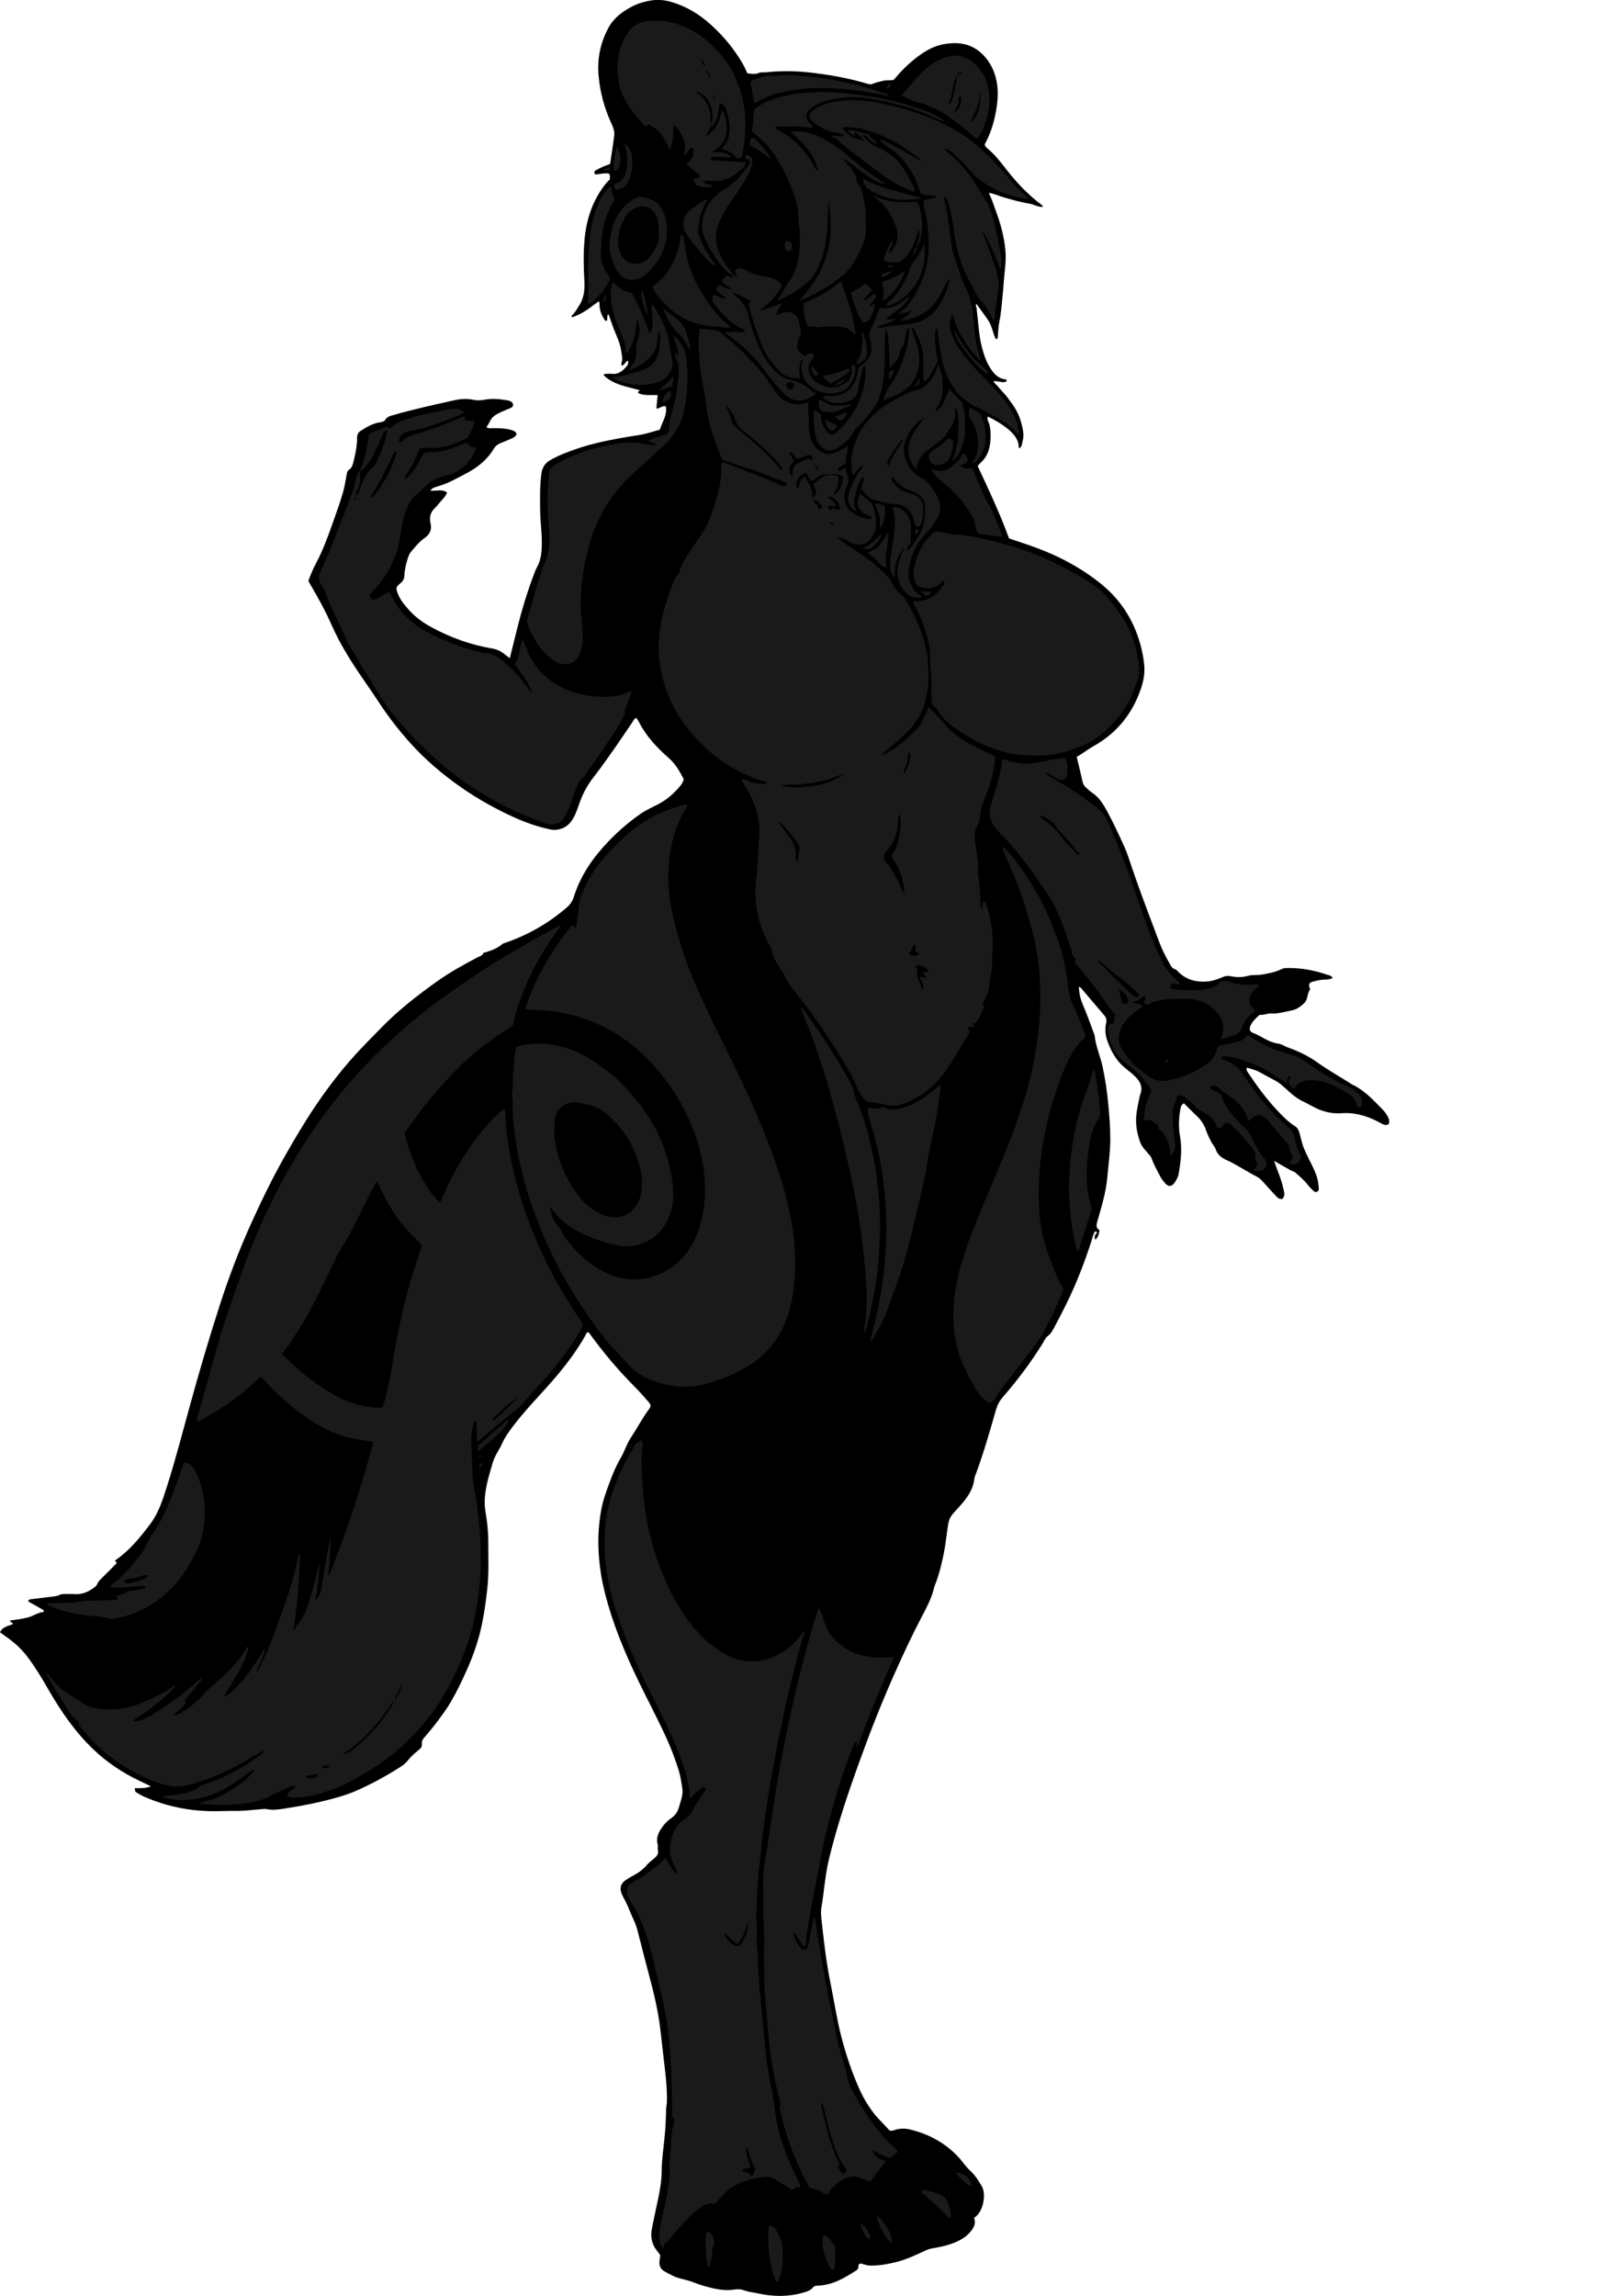 <?xml version="1.0" encoding="utf-8"?>
<!-- Generator: Adobe Illustrator 24.1.1, SVG Export Plug-In . SVG Version: 6.00 Build 0)  -->
<svg version="1.1" id="Layer_1" xmlns="http://www.w3.org/2000/svg" xmlns:xlink="http://www.w3.org/1999/xlink" x="0px" y="0px"
	 viewBox="0 0 620.7 879.63" style="enable-background:new 0 0 620.7 879.63;" xml:space="preserve">
<style type="text/css">
	.st0{fill:#1A1A1A;}
</style>
<g>
	<path d="M373.23,849.74c0.82,2.35-0.24,3.97-1.6,5.51c-1.8,2.04-4.11,3.3-6.61,4.23c-2.49,0.93-5.08,1.47-7.68,1.89
		c-1.09,0.18-2.05,0.55-3.03,1c-3.6,1.66-7.2,3.37-11.05,4.31c-3.34,0.81-6.74,1.44-10.23,1.3c-1.26-0.05-2.36-0.72-3.5-0.74
		c-0.54,0.26-0.68,0.61-0.63,1.07c0.07,0.75-0.35,1.25-0.93,1.62c-4.48,2.85-9.01,5.58-14.54,5.75c-0.78,0.02-1.48,0.13-2,0.77
		c-0.95,1.15-2.32,1.52-3.67,1.91c-5.69,1.65-11.41,1.59-17.15,0.34c-1.93-0.42-3.91-0.6-5.79-1.3c-1.18-0.44-2.48-0.35-3.69-0.18
		c-4.05,0.57-7.89-0.41-11.7-1.5c-1.9-0.54-3.71-1.38-5.61-1.94c-1.89-0.56-3.84-0.86-5.66-1.7c-1.13-0.52-2.2-1.12-3.3-1.71
		c-1.74-0.93-2.46-2.36-2.15-4.32c0.1-0.64,0.19-1.29,0.3-1.98c-0.43-0.59-0.85-1.2-1.31-1.78c-2.07-2.57-2.53-5.49-1.89-8.64
		c0.54-2.67,1.07-5.34,1.66-7.99c1.03-4.67,2.05-9.39,2.07-14.16c0.02-4.06,0.62-8.03,1.03-12.04c0.38-3.69,0.59-7.4,0.64-11.11
		c0.01-0.98,0.27-1.96,0.3-2.94c0.14-4.13-0.25-8.21-0.71-12.32c-0.51-4.59-1.1-9.17-1.58-13.76c-0.7-6.75-2.09-13.35-3.83-19.9
		c-1.75-6.62-3.45-13.25-5.15-19.88c-0.37-1.45-0.89-2.82-1.53-4.17c-0.78-1.64-1.43-3.34-2.15-5.01c-0.52-1.2-1.11-2.36-1.75-3.52
		c-1.69-3.05-1.36-5.07,1.34-6.83c0.69-0.45,1.41-0.87,2.14-1.25c2.06-1.09,3.98-2.37,5.49-4.18c0.85-1.03,1.94-1.79,2.94-2.65
		c0.99-0.84,1.7-1.76,1.35-3.21c-0.15-0.63,0.1-1.35-0.07-1.97c-0.84-3.1,0.7-5.45,2.45-7.68c0.76-0.96,1.74-1.78,2.74-2.5
		c1.41-1.01,2.38-2.27,2.86-3.91c0.46-1.58,0.99-3.14,1.32-4.75c0.42-2.06-0.19-4.11-0.5-6.13c-0.44-2.86-1.48-5.57-2.44-8.29
		c-1.79-5.07-4.11-9.91-6.48-14.73c-3.21-6.53-6.6-12.97-9.63-19.58c-4.82-10.52-9-21.3-11.41-32.66
		c-0.92-4.36-1.43-8.77-1.61-13.24c-0.19-4.91,0.16-9.73,1.01-14.54c0.68-3.84,2.02-7.48,3.37-11.11c1.18-3.18,2.51-6.29,4.23-9.22
		c1.42-2.42,2.18-5.17,3.75-7.53c2.37-3.57,4.34-7.38,6.89-10.84c0.94-1.28,0.95-1.76-0.16-3.05c-1.73-2-3.5-3.97-5.36-5.85
		c-6.24-6.29-11.93-13.03-17.12-20.21c-0.14-0.19-0.32-0.36-0.46-0.52c-0.73-0.06-0.79,0.56-1,0.94
		c-3.14,5.66-6.99,10.82-11.14,15.76c-5.05,6.01-10.64,11.54-15.5,17.71c-2.05,2.6-4.11,5.25-5.45,8.25
		c-1.1,2.47-2.8,4.64-3.56,7.26c-0.75,2.61-1.56,5.22-2.15,7.87c-0.81,3.62-1.27,7.28-0.63,11.01c0.66,3.83,1.08,7.68,1.06,11.57
		c-0.03,5.86,0.3,11.71-0.34,17.59c-0.5,4.6-1.11,9.16-2.04,13.68c-1.23,6.01-3.19,11.78-5.67,17.38
		c-1.91,4.31-3.93,8.55-6.31,12.63c-1.42,2.44-3.09,4.69-4.75,6.96c-1.71,2.33-3.59,4.53-5.47,6.73c-0.58,0.68-0.94,1.33-0.84,2.21
		c0.12,1.1-0.36,1.8-1.23,2.49c-1.54,1.23-3.03,2.54-4.26,4.12c-0.86,1.11-2.02,1.92-3.22,2.68c-5.32,3.36-10.82,6.36-16.58,8.88
		c-2.04,0.89-4.15,1.61-6.29,2.25c-6.99,2.06-14.12,3.45-21.31,4.56c-2.09,0.32-4.24,0.64-6.39,0.2c-0.71-0.14-1.48-0.09-2.21-0.02
		c-3.44,0.3-6.85,0.73-10.34,0.69c-2.7-0.04-5.43,0.11-8.15,0.1c-9.21-0.06-18.05-1.87-26.48-5.58c-1.05-0.46-2.04-1.08-3.03-1.66
		c-0.4-0.24-0.37-0.28-0.54-1.59c2.01-0.02,4.05,0.16,6.21-0.7c-1.55-0.74-2.95-1.42-4.34-2.08c-6.54-3.1-12.48-7.07-17.73-12.08
		c-7.13-6.8-12.59-14.83-17.46-23.32c-2.42-4.23-4.96-8.39-7.91-12.29c-2.43-3.22-5.43-5.74-8.7-8.02c-0.54-0.38-1.07-0.77-1.7-1.22
		c0.98-2.18,3.21-2.37,4.93-3.15c0.02-0.87-1.14-0.38-1.06-1.39c2.19-0.26,4.42-0.58,6.62-1.1c2.2-0.52,4-2.01,6.22-2.16
		c0.22-0.67-0.19-0.8-0.54-1c-1.79-1-3.58-2.02-5.41-3.06c0.22-0.77,0.83-0.79,1.37-0.85c2.62-0.33,5.24-0.66,7.86-0.96
		c0.99-0.11,1.98-0.2,2.88-0.68c0.62-0.33,1.27-0.32,1.93-0.32c1.16,0,2.32-0.08,3.47,0.01c2.3,0.18,4.39-0.29,6.36-1.53
		c1.12-0.71,2.26-1.25,2.79-2.64c0.28-0.73,0.98-1.31,1.56-1.9c1.5-1.54,3.05-3.04,4.56-4.57c0.46-0.46,1.03-0.85,1.21-1.52
		c-0.21-0.12-0.42-0.24-0.57-0.33c-0.14-0.23-0.1-0.37,0.07-0.48c5.39-3.72,9.44-8.7,13.33-13.88c3.25-4.32,4.78-9.36,6.39-14.38
		c3.3-10.3,5.98-20.78,8.86-31.2c3.58-12.97,7.35-25.87,11.51-38.67c3.34-10.29,7.17-20.41,11.61-30.27
		c4.1-9.11,8.47-18.1,13.42-26.8c3.6-6.32,7.29-12.58,11.35-18.62c5.35-7.96,11.22-15.51,17.86-22.47c2.51-2.63,5.08-5.21,7.62-7.82
		c6.37-6.54,13.53-12.12,20.93-17.42c5.06-3.62,10.46-6.62,15.95-9.5c0.76-0.4,1.76-0.53,2.11-1.57c0.06-0.18,0.59-0.22,0.9-0.31
		c2.29-0.69,4.51-1.54,6.35-3.14c0.24-0.2,0.58-0.3,0.88-0.4c8.8-2.97,16.7-7.49,23.75-13.54c1.29-1.11,2.24-2.37,2.75-4.02
		c2.58-8.32,7.41-15.24,13.38-21.46c3.73-3.89,7.8-7.38,12.21-10.47c2.25-1.58,4.78-2.61,7.18-3.91c3.17-1.71,5.8-4.08,8.08-6.83
		c0.57-0.69,1.05-1.49,1.3-2.59c-1.51-2.84-3.04-5.7-5.7-8.03c-4.54-3.98-8.68-8.38-11.48-13.85c-0.26-0.51-0.59-0.98-0.9-1.48
		c-0.98,0.07-1.15,0.94-1.53,1.5c-4.87,7.18-9.7,14.39-15.01,21.25c-2.43,3.13-4.2,6.48-5.44,10.18c-0.42,1.25-0.89,2.49-1.4,3.71
		c-1.36,3.22-3.42,5.62-7.14,6.13c-0.93,0.13-1.8,0.06-2.69-0.14c-4.78-1.05-9.39-2.63-13.83-4.66
		c-6.92-3.16-13.56-6.85-19.83-11.19c-7.22-5-13.88-10.64-19.79-17.19c-4.44-4.93-8.47-10.13-12.09-15.67
		c-2.35-3.59-4.84-7.1-7.25-10.66c-4.08-6.03-7.87-12.24-10.82-18.9c-2.38-5.38-5.18-10.51-8.18-15.55
		c-0.25-0.43-0.47-0.87-0.73-1.36c0.82-2.4,1.85-4.73,3.04-6.98c2.64-4.98,4.52-10.27,6.41-15.56c1.41-3.96,2.85-7.92,3.97-11.98
		c0.57-2.08,0.84-4.2,1.27-6.3c0.14-0.67,0.23-1.35,0.83-1.73c1.17-0.74,1.46-1.98,1.77-3.16c0.8-3.04,1.34-6.13,1.39-9.27
		c0.02-1.2,0.42-1.95,1.47-2.6c2.33-1.44,4.64-2.87,7.44-3.21c0.75-0.09,1.55-0.37,1.92-1c0.62-1.06,1.59-1.34,2.64-1.64
		c7.77-2.26,15.68-3.98,23.57-5.75c2.45-0.55,4.88-0.76,7.35-0.23c1.56,0.34,3.14,0.25,4.68-0.05c2.9-0.55,5.76-0.19,8.62,0.29
		c0.48,0.08,0.96,0.28,1.38,0.53c0.97,0.6,0.91,1.88-0.15,2.34c-1.81,0.79-3.67,1.44-5.41,2.43c-1.14,0.65-1.98,1.41-2.54,2.56
		c-0.39,0.81-0.91,1.56-1.43,2.44c0.9,0.57,1.82,0.34,2.68,0.34c2.24,0.01,4.46,0.05,6.64,0.65c0.89,0.24,1.76,0.48,2.23,1.51
		c-0.23,1.06-1.17,1.47-2.06,1.87c-1.28,0.58-2.58,1.1-3.88,1.62c-1.19,0.47-2.13,1.15-2.82,2.29c-2.65,4.39-6.52,7.39-11.04,9.67
		c-2.58,1.3-5.07,2.79-7.79,3.81c-1.08,0.41-2.18,0.77-3.28,1.1c-0.78,0.24-1.55,0.45-2.13,1.4c2.22,0.28,4.42-0.73,6.38,0.73
		c-0.64,1.71-1.98,2.74-2.96,4.02c-0.55,0.72-1.15,1.41-1.81,2.03c-1.68,1.59-2.09,3.6-1.58,5.69c0.62,2.57-0.31,4.32-2.33,5.74
		c-1.98,1.39-3.49,3.28-5.05,5.1c-0.52,0.61-0.91,1.39-1.17,2.16c-0.76,2.27-1.36,4.6-1.46,7c-0.05,1.28-0.48,2.17-1.44,2.96
		c-1.85,1.53-1.91,1.83-1.09,4c0.92,2.44,2.56,4.41,4.28,6.32c2.47,2.74,5.38,4.85,8.61,6.6c7.33,3.97,15.06,6.77,23.27,8.15
		c1.69,0.29,3.14,0.95,4.47,1.97c0.71,0.54,1.41,1.09,2.28,1.76c0.91-3.65,1.76-7.07,2.61-10.5c1.94-7.86,4.23-15.62,7.23-23.15
		c0.12-0.31,0.23-0.63,0.4-0.91c1.8-3.04,2.02-6.35,2.03-9.8c0.02-4.06-0.59-8.07-0.64-12.12c-0.06-4.71-0.15-9.4,0.45-14.09
		c0.3-2.39,1.34-4.15,3.46-5.36c1.65-0.95,3.38-1.75,5.13-2.46c4.2-1.72,8.51-3.1,12.95-4.15c5.31-1.26,10.66-2.17,16.04-3
		c2.6-0.4,5.11-1.31,7.84-2.03c0.86-2.92,2.9-5.54,2.28-8.9c-1.3-0.5-2.22,0.86-3.63,0.81c0.18-1.81,0.34-3.41,0.5-5.13
		c-2.37-0.19-4.81,0.31-7.08-0.63c-0.2-0.08-0.34-0.31-0.48-0.44c0-0.5,0.56-0.34,0.67-0.82c-4.78-1.4-9.95-2.02-13.79-5.72
		c0.23-0.75,0.8-0.54,1.24-0.57c0.66-0.04,1.33-0.07,1.98,0c2.67,0.27,4.3-1.33,5.8-3.17c0.45-0.56,0.39-1.19,0.29-1.89
		c-1.05,0.4-1.23,1.67-2.4,1.96c-0.36-0.98,0.31-1.88,0.2-2.85c-0.28-2.48-0.67-4.91-1.61-7.22c-1.18-2.91-2.38-5.81-3.33-8.81
		c-0.1-0.3-0.15-0.65-0.54-0.75c-0.51,0.72,0,1.64-0.43,2.38c-0.51,0.2-0.73-0.15-0.96-0.5c-1.11-1.69-1.81-3.51-1.83-5.56
		c0-0.4,0.08-0.82-0.33-1.37c-1.63,1.2-3.22,2.47-4.92,3.57c-1.64,1.06-3.41,1.92-5.27,2.57c-0.39-0.62,0.08-0.85,0.31-1.08
		c1-1.02,1.65-2.26,2.41-3.44c1.89-2.93,2.18-6.11,1.99-9.5c-0.29-5.2-0.41-10.43,0.05-15.62c0.68-7.7,2.98-14.87,7.77-21.1
		c0.6-0.78,1.26-1.51,1.94-2.07c0.03-0.79,0.13-1.44-0.21-2.21c-1.8-0.42-3.64,0.2-5.38,0.28c-0.6-0.75-0.33-1.27,0.2-1.59
		c0.85-0.5,1.75-0.93,2.65-1.33c0.9-0.4,1.83-0.71,2.66-1.03c0.12-0.15,0.21-0.21,0.22-0.28c0.52-3.5,1.07-7,1.53-10.51
		c0.21-1.6-0.28-3.08-0.96-4.54c-2.78-5.97-4.5-12.23-5.04-18.79c-0.53-6.41,0.73-12.45,3.81-18.14c2.07-3.83,5.37-6.22,9.06-8.15
		c2.26-1.18,4.72-1.89,7.28-2.3c2.68-0.43,5.26-0.16,7.82,0.59c5.74,1.69,10.68,4.71,15.1,8.72c4.63,4.2,8.6,8.9,11.78,14.28
		c0.8,1.35,1.51,2.75,2.13,4.3c1.54,0.21,3,0.5,4.56-0.16c0.78-0.34,1.8-0.11,2.7-0.21c6.02-0.66,12.01-0.51,18.03,0.23
		c7.06,0.87,14.02,2.13,20.84,4.19c0.66,0.2,1.31,0.29,1.94,0c1.29-0.59,2.68-0.8,4.03-1.16c1.31-0.35,2.65-0.04,4-0.36
		c2.68-3.2,5.62-6.19,9-8.74c2.93-2.21,6.04-4.09,9.67-4.82c5.42-1.08,10.57-0.62,14.88,3.3c3.02,2.75,4.86,6.21,5.76,10.19
		c0.95,4.19,0.57,8.37-0.19,12.53c-0.79,4.33-2.17,8.47-4.22,12.22c0.08,0.92,0.69,1.3,1.17,1.7c2.94,2.46,5.2,5.51,7.55,8.5
		c3.85,4.88,8.13,9.34,13.13,13.07c0.18,0.13,0.26,0.38,0.49,0.73c-2,0.14-3.54-1-5.29-1.26c-1.71-0.26-3.4-0.68-5.08-1.1
		c-1.76-0.44-3.49-0.95-5.23-1.47c-1.63-0.48-3.17-1.3-5.19-1.53c1.28,2.58,2.02,5.07,2.92,7.51c1.69,4.59,2.92,9.28,3.41,14.16
		c0.29,2.89,0.08,5.76-0.25,8.65c-0.35,3.03-0.47,6.08-0.8,9.11c-0.36,3.36-0.55,6.73-1.26,10.05c-0.38,1.76-0.38,3.6-0.56,5.4
		c-0.05,0.47,0.02,1.03-0.77,1.17c-1.15-2.33-1.43-5.05-2.92-7.25c-1.43-2.11-2.97-4.15-4.47-6.23c-0.6,0.62,0.03,1.16,0.05,1.72
		c0.02,0.58,0.1,1.15,0.17,1.73c0.51,4.42,0.73,8.88,1.87,13.21c0.74,2.81,1.65,5.55,3.25,8c1.39,2.12,3.01,3.95,5.79,4.19
		c0.27,0.02,0.37,0.28,0.45,0.75c-1.61,0.84-3.27-0.23-5.02-0.05c0.23,0.89,1.02,1.26,1.5,1.85c0.47,0.57,0.93,1.16,1.45,1.69
		c1.7,1.71,3.08,3.67,4.46,5.62c2.19,3.09,3.35,6.61,3.92,10.32c0.27,1.74-0.2,3.45-0.62,5.12c-0.11,0.44-0.36,0.95-1.1,1.06
		c0.1-3-1.58-5.07-3.66-6.91c-2.42-2.15-5.23-3.69-8.05-5.16c-0.57,0.74-0.2,1.29,0.02,1.78c0.8,1.87,0.93,3.92,0.91,5.84
		c-0.04,3.85-0.89,7.56-4.05,10.26c-0.3,0.26-0.52,0.62-0.9,1.07c4.28,9.11,8.55,18.22,12.02,27.72c2.72,0.91,5.39,1.78,8.03,2.7
		c9.76,3.38,18.85,8.02,26.94,14.48c7.53,6.01,12.56,13.72,15.21,22.96c0.77,2.69,1.32,5.46,1.6,8.26c0.4,3.98-0.62,7.73-2.07,11.36
		c-3.43,8.6-9.18,15.25-17.25,19.75c-2.25,1.25-4.19,2.87-6.54,4.15c0.77,3.24,1.56,6.43,2.27,9.63c0.19,0.87,0.61,1.52,1.24,2.08
		c0.74,0.66,1.43,1.4,2.25,1.94c2.82,1.83,4.47,4.57,6.01,7.42c2.33,4.29,4.34,8.72,6.38,13.15c1.22,2.64,2.04,5.4,2.97,8.13
		c2.53,7.42,5.26,14.77,8.05,22.1c1.56,4.09,2.9,8.26,5,12.13c0.55,1.02,1.08,2.05,1.66,3.05c0.41,0.71,0.83,1.44,1.72,1.69
		c0.67,0.19,1.06,0.77,1.53,1.23c3.01,2.88,6.66,3.83,10.71,3.55c2.16-0.15,4.19-0.87,6.16-1.72c0.96-0.42,1.87-0.55,2.88-0.34
		c2.29,0.47,4.58,0.52,6.87-0.14c1.6-0.46,3.28-0.17,4.93-0.43c2.71-0.44,5.38-0.91,7.85-2.13c0.7-0.35,1.41-0.41,2.16-0.42
		c5.26-0.09,10.35,0.84,15.3,2.56c0.72,0.25,1.68,0.28,2.09,1.25c-1.05,0.63-2.23,0.59-3.36,0.64c-1.42,0.07-2.79,0.38-4.13,0.75
		c-1.47,0.4-1.67,0.85-1.35,2.34c0.05,0.24,0.31,0.57,0.23,0.67c-1.2,1.52-0.74,3.73-2.2,5.17c-1.46,1.43-3.09,2.57-5.08,2.92
		c-2.51,0.44-4.96,1.29-7.57,1.11c-1.4-0.1-2.73,0.66-4.16,0.51c-0.21-0.02-0.48,0.14-0.66,0.3c-1.29,1.17-2.55,2.36-3.23,4.03
		c-0.45,1.12-0.24,2.08,0.79,2.48c3.36,1.31,6.22,3.76,9.97,4.25c1.26,0.16,2.42,1.03,3.66,1.47c4.05,1.43,7.85,3.26,11.38,5.79
		c3.89,2.79,8.08,5.15,12.14,7.69c0.35,0.22,0.66,0.51,1.03,0.68c4.71,2.16,8.09,5.95,11.64,9.52c0.87,0.88,1.6,1.89,2.16,3.01
		c0.42,0.85,0.62,1.69,0.21,2.67c-1.17,0.7-2.19,0.08-3.19-0.48c-3.06-1.7-6.27-2.94-9.74-3.49c-1.72-0.28-3.45-0.34-5.18-0.22
		c-4.01,0.28-7.68-0.74-11.15-2.68c-1.37-0.77-2.79-1.44-4.18-2.16c-2.75-1.43-4.9-3.63-7.18-5.65c-1.13-1-2.36-1.79-3.69-2.47
		c-1.69-0.87-3.36-1.78-5.01-2.71c-1.59-0.89-3.31-1.28-4.99-1.81c-0.35,0.9,0.07,1.37,0.37,1.82c3.3,4.95,6.8,9.76,10.85,14.14
		c2.24,2.42,4.53,4.81,7.35,6.59c0.91,0.57,1.28,1.49,1.57,2.45c0.33,1.11,0.58,2.24,0.87,3.36c0.76,2.9,2.2,5.51,3.5,8.17
		c1.31,2.67,2.65,5.32,2.91,8.35c0.04,0.49,0.1,0.98,0.14,1.47c0.05,0.55-0.17,0.97-0.65,1.23c-0.54,0.29-1.03-0.01-1.36-0.31
		c-0.79-0.72-1.55-1.49-2.2-2.34c-1.33-1.72-2.97-3.1-4.58-4.52c-0.12-0.11-0.23-0.26-0.37-0.32c-2.7-1.16-5.17-2.78-7.95-4.36
		c1.17,3.69,2.73,6.93,3.48,10.43c0.3,1.42,0.9,2.88-0.31,4.16c-1.11,0.19-1.8-0.37-2.43-1.06c-1.68-1.82-3.38-3.63-5.01-5.49
		c-0.72-0.82-1.5-1.54-2.47-2.03c-3.97-2.03-7.65-4.58-11.73-6.42c-1.76-0.79-3.23-2-3.9-3.94c-0.16-0.46-0.4-0.91-0.68-1.31
		c-1.42-1.97-2.35-4.17-3.19-6.42c-0.71-1.89-1.74-3.53-3.23-4.93c-1.74-1.64-3.4-3.36-5.08-5.02c-1.01,0.47-1.2,1.3-1.35,2.09
		c-0.66,3.52-0.78,7.09-0.16,10.59c0.87,4.9,0.29,9.68-0.56,14.48c-0.22,1.22-0.89,2.31-1.6,3.34c-0.99,1.42-2.29,1.54-3.46,0.21
		c-0.76-0.86-1.51-1.78-2.02-2.8c-1.11-2.21-2.42-4.33-3.19-6.7c-0.24-0.74-0.77-1.25-1.24-1.82c-1.15-1.4-2.52-2.66-3.16-4.4
		c-0.88-2.41-1.46-4.89-1.59-7.47c-0.17-3.34,0.62-6.56,1.29-9.79c0.08-0.4,0.16-0.82,0.31-1.2c1.03-2.69,0-4.83-1.86-6.68
		c-1.05-1.05-2.2-2.01-3.38-2.91c-3.49-2.64-5.65-6.24-7.15-10.21c-0.9-2.37-1.32-4.91-0.69-7.51c0.23-0.97,0.08-1.97-0.63-2.8
		c-2.99-3.52-5.98-7.04-8.97-10.56c-0.21-0.25-0.47-0.47-0.87-0.47c0.12,2.38,0.58,4.64,1.56,6.87c1.64,3.78,2.98,7.7,4.44,11.56
		c0.03,0.08,0.05,0.16,0.06,0.24c0.41,4.14,2.19,7.93,3.05,11.96c0.98,4.6,1.68,9.24,2.13,13.93c0.45,4.68,0.84,9.35,0.81,14.07
		c-0.04,4.8-0.72,9.54-1.14,14.3c-0.52,5.8-2.22,11.32-3.82,16.87c-0.4,1.38-0.62,2.58,0.82,3.37c-0.19,1.42-0.46,2.68-1.52,3.61
		c-0.44-0.25-0.27-0.68-0.29-1.04c-0.03-0.53,0.23-0.88,0.64-1.25c0.49-0.44-0.02-0.64-0.47-0.88c-0.85,1.16-1.05,2.57-1.47,3.85
		c-2.78,8.58-6.03,16.96-10.09,25.02c-1.34,2.66-2.68,5.31-4.1,7.92c-0.69,1.27-1.32,2.54-2.62,3.46c-0.87,0.62-1.31,1.87-1.92,2.85
		c-4.52,7.23-9.6,14.04-15.21,20.46c-1.28,1.47-2.09,3.06-2.63,4.93c-2.44,8.49-4.85,16.99-7.97,25.26
		c-0.09,0.23-0.22,0.46-0.24,0.7c-0.43,4.74-3.19,8.22-6.23,11.54c-0.06,0.06-0.12,0.12-0.17,0.18c-3.37,3.65-3.37,3.69-4.07,8.7
		c-0.42,3.02-0.76,6.05-1.39,9.04c-0.78,3.72-1.64,7.4-3.02,10.95c-0.21,0.54-0.45,1.07-0.58,1.63c-0.95,4.16-2.98,7.85-4.94,11.59
		c-3.6,6.88-6.88,13.92-10.05,21.02c-4.82,10.79-9.16,21.77-13.19,32.88c-4.62,12.73-8.98,25.55-12.16,38.73
		c-0.87,3.62-1.32,7.3-1.82,10.98c-0.31,2.28-0.51,4.58-0.96,6.85c-0.45,2.29-0.12,4.62,0.14,6.91c0.52,4.67,1.07,9.33,1.75,13.98
		c0.55,3.75,1.26,7.48,2.01,11.2c1.16,5.82,2.06,11.7,3.53,17.46c1.88,7.37,4.28,14.57,7.46,21.48c1.32,2.86,3,5.54,4.87,8.05
		c1.42,1.91,3.19,3.56,4.81,5.33c0.5,0.54,1,1.08,1.47,1.58c0.93,0.28,1.69-0.12,2.47-0.34c1.79-0.5,3.59-0.48,5.38-0.04
		c6.81,1.64,12.81,4.8,17.78,9.79c0.82,0.82,1.6,1.68,2.29,2.61c1.04,1.4,2.21,2.67,3.46,3.87c1.63,1.56,2.74,3.48,3.91,5.39
		c1.8,2.93,0.69,9.07-1.98,11.47C373.87,849.18,373.63,849.39,373.23,849.74z"/>
</g>
<g>
	<path class="st0" d="M214.7,354.87c-0.92,1.32-1.83,2.64-2.76,3.96c-5.02,7.13-9.16,14.74-12.12,22.94
		c-1.14,3.17-2.38,6.34-2.93,9.71c-0.18,1.13-0.74,1.88-1.77,2.48c-8.39,4.94-15.79,11.13-22.46,18.19
		c-6.07,6.43-11.63,13.29-16.62,20.6c-0.32,0.47-0.66,0.93-0.99,1.39c2.39,10.32,7.36,20.59,13.31,26.5
		c0.66-0.18,0.66-0.82,0.87-1.31c3.82-8.93,8.48-17.37,14.62-24.92c2.66-3.27,5.39-6.48,8.7-9.14c0.18-0.15,0.4-0.25,0.56-0.35
		c0.53,0.09,0.46,0.49,0.47,0.78c0.16,6.95,1.19,13.78,2.62,20.57c2.13,10.13,5.4,19.9,9.49,29.4c3.67,8.52,7.98,16.69,12.98,24.5
		c1.56,2.43,3.13,4.85,4.75,7.36c-0.93,2.2-2.16,4.25-3.48,6.23c-4.11,6.21-8.77,11.98-13.87,17.41c-1.87,1.99-3.66,4.04-5.42,6.12
		c-1.34,1.58-2.92,2.87-4.54,4.16c-4.2,3.34-8.26,6.85-12.37,10.29c-0.24,0.2-0.41,0.54-1.04,0.37c-0.04-2.54,0.02-5.17-0.22-7.74
		c-0.76,0.01-0.86,0.32-0.94,0.64c-0.51,2.17-1.02,4.33-1.01,6.58c0.01,3.63,0.37,7.26,0.39,10.88c0.04,5.35,1.42,10.45,2.03,15.69
		c0.49,4.26,1.02,8.51,1.09,12.81c0.08,4.47,0.34,8.93-0.04,13.39c-0.72,8.48-1.93,16.89-4.74,24.96
		c-3.28,9.39-7.45,18.34-13.32,26.45c-3.56,4.91-7.67,9.26-12.12,13.37c-5.88,5.44-12.58,9.65-19.6,13.35
		c-4.52,2.39-9.31,4.25-14.33,5.39c-2.18,0.5-4.41,0.61-6.63,0.82c-1.18,0.11-2.27-0.11-3.31-0.67c0.45-1.8,2.54-2.2,3.5-3.89
		c-1.69,0.02-2.95,0.61-4.2,1.21c-1.86,0.89-3.76,1.72-5.57,2.7c-3.72,2.02-7.8,2.7-11.91,3.08c-2.95,0.28-5.93,0.5-8.91,0.34
		c-2.3-0.13-4.61-0.26-6.95-0.5c2.64-0.86,5.38-1.39,7.91-2.58c2.63-1.23,5.14-2.66,7.49-4.36c2.34-1.69,4.53-3.55,6.21-5.96
		c-0.64-0.36-0.93,0.19-1.29,0.44c-2.51,1.74-4.94,3.61-7.53,5.24c-3.79,2.38-7.81,4.32-12.25,5.19c-4.66,0.92-9.3,1.1-13.93-0.43
		c0.24-0.77,0.82-0.47,1.22-0.5c2.72-0.2,5.42-0.47,8.06-1.25c1.59-0.48,3.15-0.92,4.39-2.15c0.78-0.77,1.95-0.88,2.96-1.21
		c7.29-2.41,13.89-6.11,20.04-10.64c0.65-0.48,1.41-0.89,1.81-1.67c-0.38-0.44-0.71-0.13-1.04,0.07c-3.33,2-6.63,4.04-10.09,5.81
		c-5.98,3.06-12.16,5.55-18.7,7.15c-2.4,0.59-4.74,0.41-7.11-0.11c-4.81-1.06-9.19-3.18-13.47-5.52
		c-7.79-4.26-14.38-9.92-19.81-16.95c-0.31-0.4-0.71-0.77-0.63-1.29c0.12-0.76-0.38-1.07-0.87-1.33c-0.83-0.45-1.41-1.14-1.92-1.89
		c-3.36-4.91-6.37-10.04-9.34-15.2c-0.11-0.2-0.34-0.4,0.04-0.77c0.65,0.77,1.33,1.54,1.96,2.34c1.59,2.03,3.42,3.78,5.62,5.16
		c2.17,1.36,4.3,2.78,6.42,4.21c1.26,0.85,2.66,1.34,4.13,1.6c5.99,1.07,11.86,0.58,17.51-1.71c4.66-1.89,9.23-4.01,13.32-7.03
		c0.46,0.68-0.19,0.92-0.47,1.21c-4.63,4.74-9.86,8.73-15.61,12.36c1.16,0.34,2.13,0.24,3.12-0.16c2.08-0.84,4.02-1.94,5.91-3.12
		c5.83-3.64,11.26-7.8,16.38-12.38c0.18-0.16,0.4-0.29,0.6-0.44c0.56,0.62-0.12,0.88-0.36,1.19c-1.94,2.46-3.92,4.88-5.89,7.32
		c0.21,0.23,0.67,0.36,0.46,0.74c-0.57,1.03-1.43,1.81-2.3,2.58c-0.8,0.71-1.61,1.4-2.64,2.31c1.41-0.02,2.38-0.48,3.25-1.04
		c3.14-2,6.09-4.22,8.56-7.08c1.39-1.62,3.03-3.05,4.68-4.42c3.31-2.76,6.26-5.86,9.01-9.17c1.21-1.46,2.15-3.1,3.15-4.72
		c0.64,0.46,0.26,0.94,0.14,1.34c-0.96,3.36-2.49,6.47-4.27,9.47c-1.6,2.69-3.06,5.47-4.9,8.02c0.59,0.52,0.98-0.02,1.35-0.23
		c0.57-0.33,1.11-0.74,1.57-1.2c2.72-2.66,5.32-5.43,7.44-8.6c1.6-2.4,3.38-4.69,4.65-7.31c0.1-0.21,0.34-0.34,0.69-0.68
		c-0.06,1.78-0.97,3.06-1.5,4.45c-0.52,1.37-1.19,2.69-1.83,4.11c0.71,0.06,0.75-0.5,0.92-0.83c2.58-4.9,4.78-9.97,6.57-15.22
		c1.2-3.51,2.54-6.98,3.76-10.49c1.96-5.61,3.7-11.29,4.69-17.17c0.07-0.43,0.24-0.78,0.79-1.09c-0.31,9.94-0.96,19.74-2.62,29.49
		c1.84-2.82,4.17-5.25,5.29-8.55c1.93-5.7,3.36-11.53,4.73-17.39c0.01,4.59-0.66,9.1-1.55,14.15c1.42-1.35,1.99-2.55,2.24-3.87
		c0.56-3,1-6.02,1.51-9.03c0.65-3.88,1.31-7.77,2.15-11.63c-0.32,4.95-0.13,9.92-1.11,15c0.77-0.4,0.94-1.03,1.15-1.58
		c1.72-4.47,3.46-8.93,5.1-13.43c3.62-9.93,6.8-20,9.62-30.18c0.42-1.51,0.86-3.02,1.28-4.53c0.13-0.47,0.23-0.95,0.01-1.5
		c-2.11-0.31-4.24-0.57-6.34-0.96c-7.89-1.47-14.8-5.07-21.17-9.82c-5.45-4.06-10.41-8.66-14.92-13.74
		c-0.11-0.12-0.27-0.18-0.5-0.33c-7.14,7.03-15.26,12.71-24.2,17.25c-0.34-0.58-0.21-0.98-0.09-1.37
		c3.57-12.11,6.58-24.39,10.43-36.41c1.94-6.05,4.15-12.01,6.2-18.02c1.95-5.7,4.18-11.3,6.55-16.84
		c5.84-13.63,12.78-26.67,21.15-38.93c4.8-7.03,10-13.77,15.66-20.12c6.1-6.85,12.59-13.3,19.6-19.24
		c4.67-3.95,9.31-7.91,14.32-11.43c7.37-5.18,14.75-10.33,22.47-14.99c7.15-4.31,14.36-8.5,21.75-12.37
		C213.95,354.86,214.19,354.54,214.7,354.87z M161.69,477.13c-3.59-3.53-7-7.12-9.88-11.17c-2.92-4.09-5.13-8.58-7.39-13.51
		c-1.14,2.11-2.1,3.81-2.98,5.56c-2.53,5.02-4.91,10.11-7.59,15.05c-1.92,3.55-4.3,6.86-5.97,10.57
		c-2.27,5.05-4.72,10.01-7.25,14.94c-3.02,5.89-6.38,11.57-10.21,16.97c-0.75,1.06-1.76,1.94-2.35,3.22
		c0.59,0.62,1.14,1.23,1.73,1.8c0.6,0.57,1.27,1.06,1.86,1.64c5.37,5.21,11.4,9.54,17.98,13.07c4.11,2.2,8.57,3.46,13.21,3.93
		c1.28,0.13,2.61,0.29,3.79-0.19c2.32-7.13,3.33-14.42,4.59-21.64c1.78-10.17,4.04-20.22,7.15-30.07
		C159.43,483.98,160.52,480.7,161.69,477.13z M131.16,672.23c1.85-0.41,2.27-0.61,3.79-1.75c6.21-4.66,11.16-10.45,15.22-17.03
		c0.24-0.39,0.76-0.83,0.3-1.61C145.47,659.92,139.36,666.82,131.16,672.23z M198.77,534.86c-1.11,0.9-2.19,1.85-3.34,2.69
		c-2.01,1.46-3.65,3.32-5.55,4.89c-0.49,0.4-1.08,0.86-0.9,2.04C192.61,541.36,195.82,538.27,198.77,534.86z M116.84,680.49
		c1.59,1.09,1.86,1.16,3.41,0.73c0.71-0.2,1.52-0.39,1.74-1.52C120.26,679.97,118.75,680.2,116.84,680.49z M138.17,423.67
		C138.17,423.67,138.17,423.67,138.17,423.67c0-2.26,0-4.53,0-6.79c0,0,0,0,0,0C138.17,419.14,138.17,421.41,138.17,423.67z
		 M151.27,650.61c0.14,0.07,0.29,0.14,0.43,0.21c0.88-1.78,2.02-3.44,2.25-5.53C153.06,647.06,152.17,648.83,151.27,650.61z
		 M123.17,676.89c1.49,0.95,1.76,0.9,3.3-0.45C125.25,676.13,124.24,676.66,123.17,676.89z"/>
	<path class="st0" d="M284.08,298.46c1.76,0.05,3.19,1.22,4.88,1.47c1.64,0.24,3.24,0.64,5.02,0.36c-0.3-0.69-0.91-0.79-1.48-0.97
		c-3.86-1.25-7.57-2.81-11.12-4.8c-4.43-2.49-8.47-5.49-12.07-9.02c-5.46-5.37-10.1-11.4-13.01-18.55
		c-2.05-5.05-3.42-10.29-3.82-15.81c-0.63-8.69,1.4-16.85,4.33-24.87c0.79-2.16,1.49-4.37,3.01-6.21c0.55-0.66,0.64-1.68,1-2.51
		c1.3-3.06,3.08-5.83,5.01-8.53c1.15-1.61,2.24-3.27,3.35-4.92c2.91-4.33,4.19-9.31,5.66-14.2c1.1-3.65,1.51-7.43,1.54-11.24
		c0-0.48-0.1-1,0.36-1.46c1.06-0.07,2.02,0.48,2.99,0.86c6.21,2.47,12.54,4.65,18.62,7.45c0.95,0.44,2.03,1.24,3.17,0.29
		c-0.02-0.82-0.62-0.97-1.13-1.18c-5.58-2.28-11.22-4.41-16.97-6.23c-2.28-0.72-4.54-1.49-6.73-2.21c-1-2.65-1.99-5.18-2.91-7.73
		c-1.72-4.75-2.92-9.6-3.41-14.65c-0.3-3.11-1.02-6.18-1.53-9.27c-0.47-2.85-0.88-5.7-0.92-8.59c-0.02-0.98-0.23-1.96-0.31-2.95
		c-0.18-2.4,0.28-4.75,0.47-7.19c2.14,0.27,4.17,0.54,6.2,0.77c0.6,0.07,1.09,0.22,1.55,0.63c3.16,2.78,6.58,5.31,9.44,8.37
		c3.43,3.66,7.04,7.22,9.73,11.54c0.87,1.4,1.89,2.7,2.91,4c2.47,3.18,6.79,4.54,10.68,3.41c0.39-0.11,0.77-0.26,1.14-0.38
		c0,1.48-0.07,2.95,0.02,4.4c0.09,1.49,0.25,2.96,0.21,4.46c-0.07,2.6,0.38,5.09,1.82,7.33c0.59,0.92,1.3,1.74,2.15,2.38
		c1.36,1.03,2.85,1.51,4.64,1.11c1.9-0.43,3.55-1.31,5.19-2.26c0.34-0.19,0.59-0.55,1.13-0.46c-0.25,2.11-0.91,4.17-0.71,6.15
		c-1.07,1.15-2.53,1.4-3.28,2.55c0.15,0.68,0.58,0.69,1.12,0.53c0.71-0.21,1.15-0.97,1.98-0.96c0.34,1.6,0.64,3.21,1.03,4.79
		c0.15,0.64-0.07,1.14-0.35,1.63c-0.58,1.02-0.86,2.12-1.03,3.27c-0.5,3.5,0.82,6.12,3.79,7.95c1.57,0.97,3.31,1.47,5.1,1.83
		c0.46,0.09,0.99,0.12,1.39-0.34c0.09-0.59-0.47-0.53-0.77-0.7c-0.79-0.44-1.68-0.74-2.39-1.29c-2.46-1.9-2.83-4.19-1.21-7.36
		c1.39,1.02,2.58,2.28,4.05,3.15c0.24,0.14,0.33,0.55,0.46,0.85c1.05,2.46,1.63,4.99,1.59,7.7c-0.04,2.38-0.99,4.32-2.48,6.06
		c-0.83,0.98-1.91,1.46-3.21,1.65c-1.53,0.23-2.82-0.04-4.18-0.82c-1.77-1.02-3.73-1.72-5.78-2.33c0.64,0.48,1.28,0.96,1.92,1.43
		c0.73,0.54,1.45,1.09,2.2,1.61c2.93,2,5.88,3.98,8.81,5.99c2.88,1.98,5.22,4.54,7.61,7.05c0.53,0.55,0.83,1.23,1.18,1.88
		c0.94,1.77,2.1,3.38,3.66,4.64c0.8,0.64,1.39,1.4,1.89,2.26c2.87,4.85,5.32,9.89,6.82,15.35c0.81,2.95,1.45,5.92,1.43,9.01
		c-0.01,1.06,0.27,2.12,0.3,3.19c0.08,3.48-0.37,6.91-1.15,10.3c-1.06,4.64-3.53,8.51-6.73,11.94c-2.49,2.66-5.31,4.96-8.08,7.3
		c-0.69,0.58-1.4,1.16-2.18,1.81c0.83,0.22,1.35-0.26,1.87-0.54c3.28-1.79,6.28-3.98,8.93-6.62c1.75-1.74,3.76-3.25,4.84-5.57
		c0.52-1.12,1.06-2.24,1.59-3.36c0.31-0.65,0.4-1.42,1.1-2.07c1.43,1.83,3.37,3.09,4.73,4.95c3.09,4.24,7.19,7.25,11.82,9.59
		c2.8,1.42,5.64,2.75,8.58,4.18c0.31,2.07-0.26,4.16-0.68,6.23c-0.72,3.57-2.01,6.98-3.39,10.34c-0.75,1.83-1.43,3.65-1.44,5.72
		c-0.01,1.63-0.61,3.24-1.39,4.71c-0.85,1.6-0.93,3.25-0.72,5.04c0.48,4.17,1.45,8.3,1.19,12.54c-0.02,0.33-0.04,0.67,0.03,0.99
		c0.79,4.07,0.68,8.21,1.02,12.31c0.01,0.13,0.14,0.24,0.32,0.52c0.46-0.97,0.15-2.1,0.9-2.87c0.81,0.55,0.92,1.49,1.2,2.29
		c1.87,5.38,2.32,10.96,2.13,16.61c-0.03,0.91-0.15,1.81-0.13,2.72c0.06,2.82-0.33,5.59-0.79,8.36c-0.28,1.7-0.4,3.42-0.97,5.08
		c-0.27,0.78-0.62,1.52-0.89,2.29c-0.34,0.96-1.54,1.82-0.45,3.03c0.08,0.09-0.09,0.46-0.19,0.67c-1,1.98-1.8,4.07-3.25,5.76
		c-0.38,0.05-0.66-0.32-1-0.07c-0.24,0.51,0.9,0.96,0.27,1.32c-0.77,0.74-1.39-0.46-1.94,0.18c-0.53,0.88,0.62,1.08,0.63,1.92
		c-3.14,5.04-6.1,10.42-9.66,15.36c-4.34,6.02-10.12,10.37-17.34,12.6c-1.38,0.43-2.74,0.42-4.14,0.14
		c-2.34-0.47-4.63-1.19-7.05-1.23c-1.07-0.02-1.85-0.64-2.5-1.43c-0.9-1.09-1.63-2.3-2.19-3.59c-3.22-7.39-7.68-14.05-12.05-20.77
		c-3.83-5.89-8.05-11.51-12.45-16.98c-1.19-1.49-2.24-3.05-3.13-4.75c-1.15-2.19-2.47-4.3-3.76-6.41c-0.57-0.92-1.08-1.84-1.26-2.93
		c-0.27-1.66-1.16-3.09-1.9-4.56c-1.84-3.63-3.26-7.39-4-11.41c-0.78-4.25-0.95-8.5-0.43-12.81c0.37-3.11,0.54-6.24,0.7-9.37
		c0.12-2.22,0.27-4.45,0.43-6.66c0.38-5.34-0.65-10.35-3.03-15.1c-0.96-1.92-2.1-3.74-3.15-5.62
		C284.43,299.49,284.03,299.15,284.08,298.46z M346.54,341.8c-0.09-1.9-0.49-3.71-0.96-5.52c-0.64-2.42-1.72-4.61-3.14-6.66
		c-0.71-1.03-0.93-2.07-0.06-3.16c0.78-0.98,1.27-2.16,1.55-3.34c0.88-3.67,1.52-7.38,0.88-11.23c-0.66,0.97-0.73,2-0.75,3.07
		c-0.08,4.2-1.44,7.88-4.37,10.95c-1.37,1.43-1.52,2.87-0.24,4.38c2.7,3.19,4.55,6.84,6.14,10.66
		C345.74,341.31,345.82,341.75,346.54,341.8z M323,182.6c-1.99-1.35-4.13-0.68-6.13-0.92c-2.45-0.3-4.06,1.47-5.79,2.61
		c-0.83-0.39-0.9-1.13-1.3-1.65c-0.39-0.51-0.5-1.26-1.25-1.45c-2.31,0.92-3.57,2.81-3.37,5.12c0.03,0.36,0.09,0.86,0.84,0.68
		c0.21-1.66,0.59-3.32,2.41-4.54c1.26,2.69,3.22,4.95,2.88,8.54c2.68-2.11,0.64-3.84,0.31-5.65c0.97-0.46,1.8-1.1,2.58-1.84
		c2.05-1.94,4.41-1.8,7.03-1c0,0.97,0.02,1.79,0,2.6c-0.02,0.84-0.35,1.6-0.68,2.36c-0.29,0.68-1.1,1.11-1.17,2.28
		C322.27,187.93,322.75,185.35,323,182.6z M299.68,180.12c0.14-0.59-0.13-0.81-0.3-1.08c-1.89-2.96-4.48-5.3-7.04-7.63
		c-2.38-2.17-4.84-4.24-7.39-6.21c-1.78-1.38-2.96-3.02-3.58-5.17c-0.48-1.63-2.12-3.83-3.64-5.08c1.06,2.03,1.96,3.7,2.38,5.54
		c0.37,1.63,1.35,2.81,2.56,3.85c1.81,1.57,3.65,3.1,5.47,4.65c3.59,3.05,7.19,6.09,10,9.92
		C298.51,179.41,298.83,180.02,299.68,180.12z M323.33,296.38c-2.91,1.05-5.34,2.2-7.97,2.78c-2.66,0.58-5.35,0.95-8.05,1.31
		c-2.65,0.35-5.34-0.16-8.41,0.45C306.66,302.9,319.25,300.6,323.33,296.38z M311.14,176.54c0.13-0.88,0.28-1.51-0.24-2.23
		c-2.04-0.24-3.71,1.47-5.65,1.45c-1.01-0.87-1.17-2.47-2.87-2.61c0.34,1.42,1.49,2.19,1.75,3.47c-0.62,0.93-1.49,1.75-1.63,2.96
		c-0.13,1.07,0.02,2,1.13,2.81c0.03-0.63,0.09-1.04,0.06-1.44c-0.12-1.81,0.79-2.95,2.35-3.66c0.9-0.41,1.83-0.74,2.71-1.18
		C309.6,175.68,310.39,175.61,311.14,176.54z M350.91,370.02c-0.2,0.62,0.07,0.78,0.35,0.97c0.24,0.17,0.38,0.35,0.27,0.79
		c-0.49,2.02-0.45,2.03,0.29,3.39c0.55,1.01,0.99,2.07,1.2,3.21c0.06,0.33,0.17,0.63,0.67,0.72c0.24-1.35-0.18-2.54-0.8-3.68
		c-0.23-0.43-0.6-0.8-0.25-1.34c0.72,0.22,1.42,0.87,2.17,0.23c0.11-1.04-1.31-0.84-1.15-1.84c0.39,0,0.79,0.04,1.18-0.01
		c0.37-0.05,0.84-0.01,1.04-0.7C354.43,370.57,352.95,369.47,350.91,370.02z M305.79,330.6c0.03-1.8,0.05-3.04,0.39-4.23
		c0.4-1.38,0.01-2.58-0.85-3.69c-1.16-1.49-2.24-3.05-3.45-4.49c-1.01-1.21-2.16-2.3-3.25-3.44c0.2,1.34,1.02,2.21,1.77,3.14
		c2.39,2.96,4.75,5.94,4.46,10.1C304.81,328.74,305.12,329.42,305.79,330.6z M318.69,194.56c0.62,0.22,1.08,0.4,1.55,0.54
		c0.5,0.16,0.98,0.74,1.62,0.03c-0.13-1.96-1-3.49-2.83-4.48c-0.79-0.43-0.78-0.46-1.79-0.07c2.6,1.92,2.6,1.92,3.01,3.36
		c-0.76,0.22-1.45-0.34-2.17-0.23c-0.38,0.06-0.75,0.3-0.85,0.89c0.39,0.27,0.53,0.96,1.32,0.87
		C318.59,195.28,318.62,195.06,318.69,194.56z M348.24,365.69c0.94,0.24,1.57,0.42,2.21,0.56c0.53,0.11,0.99-0.1,1.31-0.5
		c0.3-0.38,0.24-0.76-0.28-0.95c-0.29-0.1-0.67-0.03-0.82-0.41c0.03-0.89,0.59-1.81-0.17-2.66c-0.19,0.12-0.39,0.17-0.45,0.29
		C349.45,363.18,348.89,364.36,348.24,365.69z M348.07,287.94c0.12,2.67-0.81,4.95-1.7,7.23c-0.13,0.33-0.51,0.7,0.2,1.03
		c1.36-1.91,1.86-4.13,2.25-6.38C348.94,289.14,348.74,288.54,348.07,287.94z M314.32,195.09c0.74-0.65,0.73-1.3,0.11-1.93
		c-0.39-0.4-0.83-0.78-1.28-1.11c-0.5-0.37-1.04-0.65-1.63-0.14c0.3,0.87,1.15,0.98,1.65,1.5
		C313.63,193.88,313.12,194.92,314.32,195.09z M312.12,177.66c0.68,2.19,0.68,2.19,1.88,2.63
		C313.32,179.33,312.72,178.49,312.12,177.66z M317.83,200c0.5,0.75,0.78,1.2,1.51,1.37C319.17,200.58,318.92,200.14,317.83,200z"/>
	<path class="st0" d="M210.57,462.08c0.37,2.92,1.26,5.34,3.03,7.43c0.64,0.75,1.16,1.61,1.65,2.47c3.07,5.34,7.32,9.69,12.33,13.05
		c7.24,4.87,15.22,6.74,23.78,3.62c7.05-2.57,11.97-7.51,15.03-14.27c2.55-5.63,3.65-11.6,3.72-17.8
		c0.12-10.03-2.34-19.43-6.5-28.47c-3.17-6.88-7.27-13.15-12.21-18.86c-8.13-9.4-18.03-16.18-29.99-19.76
		c-4.59-1.37-9.3-2.24-14.12-2.42c-1.97-0.08-3.94-0.27-6.08-0.42c3.77-12.07,10.19-22.52,17.88-32.11
		c0.93-0.11,0.53,0.91,1.26,0.87c0.36,0,0.39-0.34,0.44-0.66c0.32-2.37,0.77-4.73,0.93-7.11c0.18-2.62,1.1-4.99,2.16-7.32
		c2.56-5.63,6.22-10.5,10.49-14.93c2.98-3.09,6.1-6.05,9.58-8.6c3.96-2.9,8.21-5.21,12.89-6.76c2.11-0.7,4.14-1.6,6.65-1.78
		c-0.44,0.87-0.75,1.58-1.14,2.25c-3.23,5.58-5.11,11.59-5.84,18c-0.39,3.46-0.58,6.9-0.39,10.37c0.27,4.71,1.06,9.34,2.16,13.91
		c2.39,9.9,5.84,19.42,10.07,28.68c3.43,7.52,7.1,14.92,10.78,22.32c5.58,11.25,10.87,22.63,15.35,34.38
		c2.79,7.33,5.27,14.76,7.19,22.36c1.47,5.84,2.43,11.78,2.78,17.82c0.14,2.48,0.32,4.95,0.24,7.42c-0.2,5.69-0.78,11.34-2.41,16.84
		c-1.77,5.97-4.7,11.28-9.1,15.69c-2.46,2.46-5.3,4.49-8.36,6.15c-4.45,2.41-9.15,4.22-14,5.64c-7.01,2.06-13.85,1.37-20.65-1.1
		c-4.25-1.54-7.72-3.95-10.57-7.45c-1.87-2.3-4.14-4.26-6.07-6.53c-2.89-3.41-5.53-7.01-8.05-10.68
		c-4.68-6.81-9.03-13.84-12.74-21.24c-5.9-11.78-10.53-24.04-13.41-36.91c-0.86-3.86-1.62-7.76-2.12-11.69
		c-0.41-3.18-0.74-6.39-0.74-9.62c0-1.56,0.16-3.14-0.28-4.69c-0.11-0.38-0.11-0.84-0.02-1.23c0.62-2.69,0.09-5.44,0.47-8.14
		c0.42-2.93,0.3-5.93,0.99-8.83c0.08-0.31,0.2-0.61,0.33-1.01c4.7-1.15,9.42-1.49,14.18-0.62c6.28,1.14,11.94,3.74,17.1,7.47
		c3.01,2.18,6.07,4.32,8.66,7c2.41,2.49,4.71,5.1,6.84,7.83c4.19,5.37,7.62,11.19,9.87,17.66c1.58,4.53,2.7,9.14,3.18,13.95
		c0.4,3.96,0.08,7.76-1.24,11.44c-2.55,7.15-9.29,12.11-17.18,11.75c-2.9-0.13-5.69-0.95-8.45-1.8c-5.57-1.71-10.83-4.03-15.33-7.85
		c-1.47-1.25-2.69-2.67-3.83-4.19C211.39,463.14,211.05,462.71,210.57,462.08z M212.48,432.59c-0.05,0-0.11,0-0.16,0
		c0.07,1.4,0.03,2.81,0.24,4.19c1.1,7.13,3.7,13.69,7.8,19.61c2.62,3.78,5.81,6.98,10.11,8.88c4.53,2.01,9.33,1.31,12.45-2.23
		c2.58-2.94,3.04-6.56,3.05-10.19c0.01-2.18-0.48-4.4-1.06-6.56c-2.06-7.66-6.21-13.99-12.13-19.18c-2.13-1.86-4.58-3.25-7.38-3.89
		c-1.2-0.27-2.44-0.41-3.64-0.68c-5.62-1.28-9.68,3.57-9.29,7.57C212.55,430.93,212.48,431.77,212.48,432.59z"/>
	<path class="st0" d="M255.01,711.81c1.54,2.19,2.09,4.74,4.61,6.28c-0.13-1.43-0.82-2.27-1.24-3.21c-0.95-2.12-1.85-4.26-1.69-6.65
		c0.31-4.54,1.65-8.6,5.64-11.3c1.41-0.96,2.52-2.21,3.24-3.69c1.06-2.17,2.4-4.13,3.83-6.05c0.38-0.52,0.87-1.01,0.95-1.72
		c-0.23-0.73-0.7-0.9-1.31-0.48c-1.61,1.12-3.13,2.35-4.38,3.7c-0.38,0.02-0.48-0.08-0.48-0.29c-0.08-5.86-2.04-11.28-4.06-16.66
		c-3.12-8.28-7.33-16.06-11.27-23.97c-4.91-9.83-9.36-19.87-12.72-30.35c-2.04-6.38-3.63-12.88-4.19-19.55
		c-0.71-8.44-0.24-16.83,2.36-25c2.09-6.57,5.15-12.68,8.63-18.6c0.82-1.4,0.96-1.44,3.04-2.53c0.13,1.01,0.31,1.93,0.22,2.92
		c-0.2,2.3-0.52,4.62-0.36,6.9c0.16,2.31,0.18,4.62,0.31,6.93c0.65,10.78,2.76,21.26,6.52,31.38c3.1,8.32,7.01,16.22,12.67,23.16
		c3.96,4.86,8.54,8.93,14.3,11.58c5.23,2.4,10.45,2.54,15.87,0.5c4.57-1.72,8.22-4.5,11.1-8.37c0.44-0.59,0.86-1.19,1.31-1.81
		c0.48,0.57,0.11,0.96-0.02,1.4c-3.67,12.35-6.52,24.89-9.11,37.5c-1.79,8.72-3.37,17.49-4.78,26.27
		c-0.93,5.77-1.69,11.58-2.26,17.41c-0.42,4.34-0.98,8.67-1.34,13.02c-0.4,4.77-0.45,9.56-0.71,14.34c-0.04,0.77,0.29,1.45,0.26,2.2
		c-0.06,1.63,0.28,3.24,0.03,4.9c-0.35,2.3,0.25,4.6,0.32,6.91c0.13,4.04,0.35,8.08,0.67,12.11c0.38,4.76,0.91,9.51,1.35,14.27
		c0.56,5.99,0.98,11.99,1.94,17.93c0.29,1.79,0.58,3.59,1,5.35c0.93,3.86,1.32,7.8,1.89,11.71c1.17,7.93,3.91,15.33,7.35,22.51
		c0.77,1.62,1.68,3.2,2.2,5.2c-0.91,0-1.73-0.05-2.41,0.6c-0.5,0.48-1.25,0.44-1.81-0.08c-1.48-1.36-3.44-1.98-5-3.2
		c-1.34-1.04-2.83-1.41-4.42-1.26c-4.23,0.4-8.25,1.52-12,3.62c-2.6,1.45-4.47,3.64-6.36,5.82c-0.21,0.24-0.4,0.51-0.66,0.84
		c-2.66-0.49-4.75,0.66-6.78,2.22c-3.37,2.6-5.97,5.92-8.81,9.02c-1.16,1.27-1.87,2.95-3.49,3.79c-0.76,0.39-0.09,1.53-1.08,1.9
		c-0.87-0.99-1.14-2.19-1.2-3.52c-0.12-2.92,0.43-5.75,1.1-8.56c0.72-3.05,1.49-6.09,1.95-9.19c0.46-3.09,1.07-6.16,0.79-9.32
		c-0.22-2.56,0.33-5.1,0.49-7.65c0.21-3.45,0.28-6.92,1.37-10.26c0.18-0.56,0.25-1.1-0.59-1.24c-0.12-0.02-0.24-0.4-0.26-0.62
		c-0.05-0.41-0.03-0.83-0.03-1.24c0.1-6.69-0.17-13.39-0.55-20.06c-0.47-8.14-1.38-16.24-3.28-24.21c-1.09-4.57-2.1-9.16-3.16-13.73
		c-1.44-6.18-3.3-12.29-5.94-18.09c-0.95-2.09-2.23-4.05-3.51-5.97c-0.86-1.29-0.81-2.65-0.74-4.05c0.06-1.13,0.95-1.67,1.82-2.18
		c1.92-1.13,3.94-2.11,5.67-3.54C250.15,715.87,252.84,714.35,255.01,711.81z M287.9,833.77c0.98-0.93,0.99-0.92,1.4-3
		c-1.77-2.39-1.92-5.46-3.27-8.49c-0.57,3.23,1.03,5.67,1.54,8.32c-0.87,0.11-1.61,0.13-2.31,0.31c-0.43,0.11-0.97,0.35-0.69,1.16
		C285.84,832.05,287.05,832.38,287.9,833.77z M286.79,736.64c-1.58,2.62-1.63,6.05-4.4,8.01c-1.13-0.61-1.99-1.23-2.67-2.07
		c-1.12-1.38-1.1-1.4-2.39-1.9c1.01,1.78,1.96,3.4,3.65,4.42c1.2,0.72,2.64,0.55,3.27-0.59
		C285.6,742.07,286.77,739.54,286.79,736.64z"/>
	<path class="st0" d="M137.86,180.77c0.06-1.19,0.78-2.14,1.14-3.23c1.21-3.69,1.89-7.5,2.44-11.35c2.35-0.95,4.63-1.87,6.83-2.76
		c0.54,0.1,0.42,0.77,0.95,0.78c3.34-2.63,3.35-2.61,8.02-4.03c4.67-1.42,9.44-2.41,14.24-3.25c0.89-0.16,1.81-0.16,2.71-0.26
		c1.41-0.15,2.52,0.44,3.78,1.34c-3.46,1.66-6.79,3.05-10.2,4.24c-3.67,1.28-7.4,2.35-11.23,3.06c-2.41,0.45-3.39,1.54-3.68,3.93
		c0.71,0.31,1.3,0.09,1.68-0.52c0.78-1.24,2.02-1.54,3.31-1.93c6.33-1.91,12.56-4.09,18.6-6.77c0.45-0.2,0.89-0.41,1.28-0.59
		c0.64,0.34,0.13,1.01,0.3,1.14c1.31,1.05,2.63,0.51,3.94,0.77c-0.69,1.79-1.3,3.48-1.98,5.14c-0.33,0.8-1.04,1.3-1.78,1.67
		c-4.48,2.23-9.11,3.87-14.24,3.43c-0.73-0.06-1.48,0.02-2.22,0.09c-0.72,0.07-1.19,0.46-1.43,1.17c-1.17,3.48-2.97,6.62-5.09,9.6
		c-0.18,0.25-0.41,0.53-0.21,0.94c0.56,0.23,0.83-0.29,1.15-0.57c2.35-2.07,3.83-4.76,5.16-7.51c0.71-1.46,1.62-2.14,3.26-2.07
		c3.97,0.18,7.66-1.04,11.28-2.48c0.99-0.4,1.97-0.83,2.93-1.24c1.03,1.39,1.03,1.39,3.63,2.17c-0.73,1.62-1.34,3.17-2.47,4.64
		c-2.33,3.03-5.2,4.99-8.88,5.84c-0.32,0.07-0.62,0.25-0.94,0.31c-2.98,0.63-5.55,1.92-7.59,4.29c-1.12,1.3-2.56,2.32-3.83,3.49
		c-1.11,1.02-1.82,2.32-2.44,3.69c-1.58,3.5-2.34,7.22-2.85,10.98c-0.98,7.14-3.77,13.47-8.28,19.05c-0.78,0.96-1.68,1.82-2.52,2.73
		c-0.44,0.48-1.04,0.85-1.06,1.59c0.1,0.77,0.85,0.97,1.14,1.58c2.47-0.39,4.07-2.35,6.32-3.01c0.18,0.16,0.44,0.27,0.52,0.47
		c2.86,6.42,7.4,11.21,13.6,14.55c6.51,3.51,13.34,6.1,20.49,7.91c0.64,0.16,1.29,0.38,1.94,0.4c3.46,0.12,6,2.01,8.45,4.19
		c3.61,3.2,6.65,6.87,9.31,10.87c0.13,0.19,0.3,0.36,0.48,0.58c-0.23-2.17-1.72-4.71-6.63-11.42c2.09-2.65,1.68-6.13,3.07-9.3
		c1.19,2.35,1.76,4.75,3,6.85c1.27,2.14,2.65,4.17,4.41,5.95c1.76,1.77,3.69,3.33,5.84,4.57c2.07,1.2,4.3,2.09,6.6,2.8
		c2.38,0.73,4.8,1.26,7.26,1.51c2.47,0.24,4.96,0.23,7.42,0c2.46-0.23,4.82-0.94,7.27-2.25c-0.37,2.1-1.28,3.66-1.85,5.33
		c-0.34,0.98-1.03,1.84-0.69,3.04c0.12,0.44-0.36,1.06-0.62,1.58c-2.07,4.25-4.78,8.11-7.42,12c-2.14,3.14-4.34,6.24-6.53,9.35
		c-0.47,0.67-0.88,1.47-1.52,1.94c-1.43,1.04-2,2.52-2.62,4.07c-1.37,3.45-2.22,7.1-4.09,10.35c-0.66,1.15-1.28,2.36-2.54,2.95
		c-1.8,0.84-3.64,0.87-5.53,0.18c-4.11-1.5-8.17-3.1-12.14-4.96c-10.85-5.08-20.72-11.68-29.64-19.63
		c-5.3-4.72-10.16-9.91-14.83-15.28c-2.84-3.26-5.24-6.78-7.44-10.47c-2.75-4.61-5.64-9.14-8.39-13.75
		c-1.52-2.55-3.2-5.07-4.27-7.82c-2.19-5.62-5.45-10.75-7.26-16.52c-0.27-0.87-0.74-1.61-1.29-2.36c-1.14-1.56-1.72-3.23-0.75-5.25
		c3.91-8.12,6.88-16.63,10.21-24.98c1.49-3.75,2.87-7.57,3.8-11.52c0.19-0.82,0.21-1.87,1.35-2.14c-0.03,0.41-0.14,0.83-0.07,1.22
		c0.31,1.84-0.1,3.54-0.74,5.25c-0.36,0.96-1,1.91-0.65,3.04c-0.84,0.89-0.83,0.9-0.74,1.9c0.41-0.59,0.81-1.18,0.69-1.95
		c1.2-1.14,1.32-2.78,1.89-4.21c0.96-2.4,1.98-4.72,4.04-6.41c0.85-0.7,1.39-1.63,1.9-2.57c1.91-3.5,2.97-7.31,3.97-11.13
		c0.08-0.31,0.06-0.65-0.2-0.91c-0.65-0.07-0.82,0.47-1.02,0.89c-0.73,1.48-1.49,2.95-2.13,4.47
		C143.22,174.23,141.42,178.08,137.86,180.77z M142.02,190.82c0.58-0.32,0.84-0.39,0.98-0.56c4.08-4.84,7.06-10.28,8.82-16.37
		c0.1-0.33,0.21-0.8-0.29-0.99c-0.11,0.03-0.23,0.02-0.26,0.07c-2.99,5.56-5.41,11.44-8.89,16.74
		C142.26,189.9,142.23,190.15,142.02,190.82z"/>
	<path class="st0" d="M356.92,269.66c0.04-1.97-0.1-4.04-0.05-6.08c0.13-4.64-0.66-9.23-0.58-13.86c0.02-0.97-0.18-1.97-0.4-2.93
		c-1.15-5.18-2.75-10.19-5.48-14.79c-0.28-0.47-0.72-0.93-0.37-1.73c1.42,0.21,2.88,0.07,4.3-0.38c2.34-0.74,4.39-1.88,5.78-4.01
		c0.4-0.62,0.97-1.12,1.43-1.7c0.39-0.49,0.47-1.02,0.11-1.56c-0.62,0-0.91,0.44-1.26,0.78c-2.45,2.43-5.31,2.31-8.31,1.33
		c-0.59-0.19-0.97-0.6-1.21-1.16c-0.65-1.46-1.02-2.97-0.83-4.57c0.35-2.89,1.26-5.59,2.45-8.25c1.21-2.71,3.2-4.73,5.23-6.76
		c0.4-0.4,0.89-0.51,1.36-0.35c1.58,0.53,3.29,0.28,4.85,0.89c0.45,0.18,0.97,0.26,1.46,0.28c6.17,0.15,12.08,1.77,17.99,3.3
		c5.35,1.39,10.64,3,15.73,5.24c4.99,2.21,9.86,4.64,14.54,7.45c2.9,1.74,5.87,3.37,8.35,5.73c0.42,0.4,0.87,0.77,1.25,1.2
		c4.8,5.42,9.01,11.18,11.18,18.22c0.88,2.85,1.59,5.71,1.91,8.69c0.26,2.36,0.03,4.65-0.81,6.82c-1.42,3.69-2.73,7.44-5.08,10.7
		c-4.33,5.99-9.53,11.01-16.47,13.84c-5.21,2.13-10.59,3.55-16.32,3.49c-4.31-0.04-8.57-0.21-12.77-1.3
		c-5.42-1.4-10.38-3.78-15.11-6.71c-1.55-0.96-3.05-1.99-4.55-3.02c-2.54-1.76-4.67-3.95-6.18-6.65
		C358.54,270.9,357.55,270.58,356.92,269.66z"/>
	<path class="st0" d="M313.99,616.17c0.78,2.27,1.6,4.43,2.36,6.61c1.2,3.45,3.75,6,6.69,8.09c3.44,2.45,7.31,3.76,11.55,4.01
		c2.54,0.15,5.08,0.44,7.88-0.2c-1,3.23-2.6,5.91-3.7,8.79c-1.09,2.85-2.38,5.62-3.53,8.46c-1.18,2.91-2.28,5.85-3.41,8.77
		c-1.11,2.84-2.22,5.68-3.34,8.57c-0.7-0.69,0.16-1.53-0.35-2.21c-0.74,0.4-0.93,1.13-1.21,1.81c-2.56,6.37-4.81,12.85-6.69,19.44
		c-2.22,7.77-4.3,15.58-5.75,23.55c-1.3,7.13-2.85,14.22-4.11,21.35c-0.69,3.89-1.35,7.79-1.6,11.74c-0.01,0.23-0.14,0.45-0.21,0.65
		c-0.67,0.26-0.97-0.19-1.24-0.59c-0.6-0.89-1.12-1.83-1.73-2.72c-0.41-0.6-0.62-1.36-1.57-1.82c0.36,2.38,1.45,4.22,2.83,5.92
		c0.52,0.64,1.22,0.81,2.28,0.44c1.52-3.9,1.41-8.36,2.88-12.58c0.68,2.11,0.75,4.19,1.07,6.21c1.3,8.22,2.64,16.43,4.37,24.58
		c1.13,5.33,2.13,10.68,3.3,16c0.83,3.78,1.9,7.52,3.12,11.2c0.23,0.71,0.6,1.42,0.62,2.13c0.1,3.56,1.95,6.46,3.61,9.37
		c2.95,5.17,6.26,10.12,10.13,14.66c1.44,1.69,3.15,3.16,4.76,4.71c0.35,0.34,0.8,0.58,0.95,1.24c-0.7,1.07-2.03,1.49-2.81,2.45
		c-2.63-0.7-4.83-1.98-7.17-3.23c1.17,2.6,2.38,3.56,5.49,4.42c-2,2.61-3.98,5.19-6.08,7.92c-1.2-0.46-2.54-0.88-3.79-1.47
		c-1.79-0.84-3.5-0.69-5.26,0.04c-2.42,1-4.5,2.41-6.07,4.55c-0.43,0.59-0.74,1.31-1.4,1.68c-0.47,0.13-0.82-0.13-1.16-0.35
		c-1.33-0.86-2.77-1.5-4.32-1.81c-0.9-0.18-1.42-0.63-1.84-1.45c-3.23-6.25-6.05-12.67-8.19-19.37c-0.98-3.06-1.64-6.22-2.44-9.33
		c-0.08-0.32-0.21-0.7-0.11-0.98c0.56-1.61-0.15-3.06-0.51-4.54c-1.67-6.74-2.85-13.55-3.58-20.45c-0.59-5.65-0.97-11.33-1.51-16.98
		c-0.56-5.86-0.37-11.72-0.44-17.58c-0.03-2.89,0.21-5.8-0.05-8.66c-0.5-5.54-0.1-11.07-0.3-16.6c-0.15-4.07,0.34-8.08,1.07-12.06
		c0.9-4.86,1.51-9.77,2.26-14.65c1.33-8.63,2.66-17.26,4.41-25.83c1.86-9.14,3.7-18.27,5.99-27.32c2.08-8.24,4.2-16.47,6.83-24.55
		C313.2,617.52,313.19,616.7,313.99,616.17z M314.94,805.61c-0.5,0.86-0.16,1.56-0.01,2.24c0.58,2.57,1.17,5.14,1.8,7.69
		c0.95,3.84,2.19,7.59,3.78,11.22c0.45,1.04,1.65,1.98,0.65,3.33c-0.06,0.08,0.02,0.35,0.11,0.46c0.64,0.72,0.78,1.82,1.7,2.38
		c0.66-0.42,1.3-0.78,1.59-1.61c-1.22-1.41-2.23-2.98-3.05-4.71c-2.52-5.33-3.96-10.98-5.28-16.68
		C315.9,808.5,315.6,807.07,314.94,805.61z"/>
	<path class="st0" d="M448.41,442.63c0.01-3.33-0.97-6.31-3.07-8.9c0.07-1.03-1.76-0.49-1.47-1.92c0.17-0.85-1.07-1.13-1.68-1.64
		c-1.61-1.35-1.65-1.31-3.82-0.79c0.1-3.25,0.33-6.39,1.93-9.33c1.19-2.19,0.87-3.22-0.97-4.99c-0.18-0.17-0.41-0.31-0.53-0.52
		c-1.72-2.94-4.44-4.84-7.07-6.82c-3.9-2.93-6.11-6.85-7.06-11.55c-0.1-0.48-0.12-0.98-0.14-1.47c-0.06-1.35,0.23-2.47,1.86-2.66
		c0.13-0.01,0.24-0.21,0.43-0.39c0.08-0.98,0.03-2.05,0.6-3.12c-1.35-0.67-1.88-1.89-2.64-2.95c-2.73-3.83-5.42-7.7-8.42-11.33
		c-1.47-1.78-2.92-3.58-4.37-5.38c-0.25-0.32-0.54-0.68-0.03-1.03c0.22-0.15,0.34-0.34,0.06-0.52c-1.16-0.78-1.19-2.07-1.55-3.24
		c-1.74-5.6-3.56-11.15-6.18-16.45c-2.3-4.63-5.39-8.69-8.31-12.88c-3.07-4.41-6.41-8.61-10-12.62c-1.21-1.35-2.64-2.53-3.79-3.92
		c-1.8-2.19-3.24-4.61-2.99-7.6c0.09-1.13,0.51-2.24,0.83-3.35c1.18-4.04,2.64-8,3.37-12.16c0.16-0.89,0.29-1.79,0.38-2.69
		c0.06-0.5,0.11-0.98,0.55-1.33c0.78-0.21,1.48,0.17,2.14,0.4c4.7,1.66,9.35,1.23,14.08,0.04c2.45-0.62,5.02-0.8,7.56-1.18
		c1.02,2.16,0.99,4.31,0.74,6.43c-0.21,1.79-1.56,2.45-3.26,1.79c-0.93-0.36-1.79-0.85-2.58-1.46c-0.64-0.5-1.32-0.92-2.38-1.06
		c0.29,0.91,1,1.15,1.57,1.47c2.95,1.67,5.86,3.4,8.71,5.24c3.96,2.56,7.84,5.2,11.27,8.47c0.81,0.77,1.37,1.58,1.82,2.58
		c3.85,8.68,7.33,17.51,10.44,26.49c2.19,6.31,4.2,12.69,6.71,18.89c1.21,2.99,2.62,5.88,3.92,8.83c1.51,3.45,4.01,5.95,6.69,8.38
		c0.1,0.09,0.09,0.28,0.16,0.52c-0.99,0.5-1.9-0.32-2.97-0.17c-0.23,0.55-0.49,1.16-0.74,1.77c0.14,0.11,0.24,0.25,0.38,0.28
		c2.02,0.52,4.08,0.49,6.15,0.56c2.64,0.08,5.25,0.15,7.85-0.47c1.6-0.38,3.19-0.66,4.28-2.13c0.7-0.95,1.83-1.03,2.94-0.89
		c0.57,0.08,1.14,0.2,1.68,0.39c3.02,1.08,6.13,1.19,9.28,0.9c0.49-0.04,0.99-0.08,1.47,0.16c0.21,0.65-0.34,0.83-0.7,1.11
		c-0.99,0.78-1.73,1.77-2.33,2.86c-0.8,1.43-1,3.54,0.78,4.92c0.33,0.25,0.63,0.54,0.97,0.83c-0.46,0.81-1.32,1.21-1.95,1.84
		c-1.41,1.42-2.54,3.07-3.24,4.94c-0.58,1.53-1.52,2.45-3.08,2.88c-1.57,0.44-3.1,0.99-4.55,1.47c-0.6-0.55-0.16-0.87-0.04-1.22
		c1.29-3.67,0.28-6.85-2.27-9.56c-3.4-3.62-7.82-4.91-12.59-4.73c-2.71,0.1-5.45-0.07-8.14,0.47c-1.47,0.29-2.91,0.57-4.27,1.23
		c-0.37,0.18-0.76,0.34-1.16,0.44c-0.88,0.21-1.45-0.38-1.23-1.26c0.15-0.62,0.7-1.16,0.24-2.04c-1.54,0.78-2.71,2.3-4.8,2.38
		c1.12,1.27,2.87,0.13,3.68,1.52c-0.11,0.83-0.88,1.06-1.46,1.46c-2.34,1.6-4.45,3.44-5.9,5.9c-1.73,2.93-2.35,5.86-0.43,9.08
		c2.69,4.51,6.36,7.93,10.72,10.77c2.33,1.52,4.73,1.8,7.31,1.27c5.14-1.06,9.95-2.98,14.27-6.01c2.38-1.68,3.9-4,4.55-6.91
		c2.2-0.84,4.51-1.12,6.74-1.65c1.89-0.44,3.68-0.94,4.72-2.87c0.97,0.65,1.78,1.2,2.6,1.74c4.34,2.84,9.15,4.59,14.11,5.92
		c1.71,0.46,3.19,1.16,4.64,2.17c5.28,3.69,10.62,7.29,16.62,9.79c1.7,0.71,3.1,1.93,4.47,3.1c1.26,1.07,1.57,2.67,1.11,4.32
		c-0.12,0.42-0.41,0.75-0.85,0.79c-0.47,0.04-0.78-0.28-0.85-0.72c-0.38-2.37-2.1-3.76-3.91-4.87c-2.95-1.81-6.02-3.44-9.42-4.32
		c-2.04-0.52-4.12-0.61-6.15-0.36c-2.03,0.24-3.76,1.27-4.59,3.33c-2.4-1.7-2.65-2.8-1.17-5.12c-1.76,0.06-1.5,1.48-1.75,2.69
		c-1.93-1.2-3.78-2.22-5.5-3.43c-1.83-1.3-3.75-2.41-5.84-3.22c-3.76-1.46-7.44-3.15-11.55-3.46c-0.65-0.05-1.29-0.3-1.92,0.1
		c-0.27,0.81,0.31,1.07,0.85,1.21c1.22,0.31,2.29,0.87,3.36,1.5c2.29,1.36,3.56,3.59,5,5.65c2.57,3.65,5.14,7.29,8.13,10.61
		c2.49,2.76,5.06,5.46,7.93,7.83c1.33,1.1,2.2,2.35,2.53,4.08c0.42,2.19,1.02,4.35,2.16,6.3c0.58,1,0.47,1.87-0.16,2.76
		c-0.68,0.97-1.57,1.45-2.76,1.19c-0.38-0.08-0.83-0.06-1.14-0.55c0.45-0.71,1.16-1.34,1.3-2.42c-0.76-1.06-1.36-2.3-1.49-3.75
		c-0.04-0.47-0.21-1.06-0.53-1.36c-2.09-1.95-3.65-4.37-5.66-6.38c-0.36-0.36-0.61-0.74-0.89-1.14c-0.88-1.28-2.24-2.42-4.03-3.42
		c-0.74,0.51-1.65,0.78-2.54,0.56c-0.4,0.45,0.07,0.67-0.03,1.09c-0.63,0.01-1.52-0.31-1.7,1.11c-0.29-0.62-0.42-0.82-0.47-1.04
		c-0.89-3.68-3.28-6.2-6.25-8.32c-1.6-1.14-3.35-2.06-4.73-3.56c-0.73-0.79-1.94-1.3-3.14-0.6c-0.27,0.77,0.26,1.14,0.73,1.42
		c0.56,0.34,1.2,0.54,1.81,0.79c0.79,0.33,1.49,0.83,1.7,1.67c0.69,2.73,2.37,4.87,4.1,6.98c1.36,1.65,2.71,3.32,4.4,4.68
		c1.79,1.44,2.75,3.52,3.69,5.51c1.1,2.34,2.35,4.54,4.04,6.5c0.16,0.19,0.3,0.4,0.43,0.6c1,1.46,0.42,3.35-1.27,3.99
		c-1.03,0.39-2.09,0.5-3.19-0.14c0.48-0.75,1.33-1.2,1.61-2.29c-0.59-0.7-1.02-1.63-0.93-2.72c0.13-1.5-0.5-2.76-1.48-3.8
		c-2.2-2.34-3.93-5.12-6.54-7.09c-0.41-0.31-0.62-0.75-0.87-1.19c-0.43-0.74-1.21-0.82-1.96-0.81c-0.65,0-1.19,0.08-1.48,0.94
		c-0.28,0.82-1.41,0.63-2.17,1.3c-0.88-3.95-3.74-5.81-6.94-7.31c-0.62-0.29-1.09-0.7-1.49-1.25c-0.95-1.28-2.28-2.15-3.47-3.17
		c-0.64-0.55-1.4-0.88-2.2-1.11c-0.91-0.26-1.36-0.01-1.55,0.97c-0.08,0.4-0.09,0.81-0.32,1.17c-1.35,2.05-1.34,4.36-1.23,6.68
		c0.14,2.97,0.42,5.92,0.86,8.86c0.24,1.57,0.04,3.13-0.78,4.55C449.14,442.29,448.9,442.63,448.41,442.63z M420.6,367.72
		c0.34,1.18,0.98,1.57,1.48,2.06c3.77,3.71,7.56,7.41,11.34,11.1c0.24,0.23,0.45,0.5,0.73,0.67c0.34,0.21,0.73,0.41,1.12,0.49
		c0.4,0.08,0.83,0.01,1.05-0.44c0.17-0.34,0.07-0.66-0.17-0.91c-0.46-0.47-0.97-0.89-1.44-1.36c-3.06-3.04-6.68-5.38-9.92-8.19
		C423.54,370.08,422.43,368.86,420.6,367.72z M398.6,312.6c0.02,0.6,0.41,0.81,0.74,1.03c3.17,2.04,5.77,4.68,7.98,7.7
		c1.67,2.28,3.84,4.1,5.65,6.24c0.06,0.07,0.28,0.01,0.41,0.01c0.29-0.22,0.14-0.47,0-0.64c-2.27-2.72-4.41-5.56-6.96-8.05
		c-0.59-0.57-1.22-1.11-1.62-1.86c-1.29-2.4-3.67-3.43-5.89-4.64C398.88,312.36,398.79,312.47,398.6,312.6z M428.66,379.08
		c0.42,1.77,0.91,2.96,0.91,4.27c0,0.81,1.09,1.44,1.78,1.24c0.7-0.2,1.1-0.95,0.84-1.77C431.67,381.21,430.68,380.01,428.66,379.08
		z"/>
	<path class="st0" d="M383.22,103.17c-1.76-5.15-4.01-9.98-6.62-14.67c0.04,1.33,0.66,2.47,1.09,3.67c1.24,3.5,2.48,7,3.75,10.48
		c0.6,1.64,0.8,3.37,1.15,5.06c0.36,1.73-0.11,3.47-0.35,5.16c-0.46,3.25-0.98,6.48-1.11,9.74c-0.73,0.11-0.72-0.39-0.9-0.73
		c-1.27-2.41-2.6-4.77-4.48-6.81c-1.11-1.2-1.98-2.61-2.66-4.15c-0.9-2.03-2.1-3.91-3.04-5.94c-2.49-5.38-3.84-11.04-4.61-16.88
		c-0.45-3.43-1.04-6.84-2.06-10.16c-0.28-0.91-0.37-1.96-1.4-2.67c-0.34,1.68,0.35,3.15,0.62,4.62c0.75,3.98,1.23,7.98,1.71,11.99
		c0.34,2.86,0.85,5.69,1.95,8.4c1.15,2.83,1.64,5.9,3.06,8.62c0.88,1.69,1.73,3.36,2.23,5.2c0.57,2.07,0.97,4.16,1.2,6.3
		c0.42,3.93,0.64,7.89,1.43,11.78c0.39,1.94,1.13,3.76,1.62,5.94c-1.3-0.47-1.7-1.63-2.45-2.37c-0.88-0.86-1.62-1.88-2.34-2.88
		c-0.67-0.94-1.27-1.94-1.87-2.92c-0.6-0.99-1.22-1.97-1.73-3c-0.55-1.11-1.02-2.26-1.47-3.41c-0.4-1.03-0.46-2.21-1.19-3.15
		c-0.51,0.4-0.43,0.76-0.25,1.16c0.13,0.29,0.07,0.3-0.48,1.39c-0.14,0.28-0.23,0.62-0.23,0.93c-0.02,1.77,0.55,3.42,1.22,5.02
		c1.74,4.17,4.45,7.68,7.44,11.02c1.93,2.16,4.03,4.15,6.01,6.25c2.49,2.64,5.03,5.24,7.17,8.2c2.6,3.6,4.48,7.49,4.86,12.01
		c-0.38,0.26-0.6-0.07-0.75-0.28c-1.66-2.25-3.9-3.82-6.26-5.19c-2.99-1.73-6.02-3.39-9.16-4.87c-6.34-3.01-10.29-8.12-12.43-14.71
		c-1-3.07-1.52-6.24-1.96-9.43c-0.21-1.55-0.38-3.11-0.58-4.66c-0.06-0.46,0.01-1.01-0.67-1.29c-0.42,0.58-0.36,1.21-0.39,1.83
		c-0.12,3.07,0.12,6.12,0.82,9.1c0.27,1.16,0.11,2.03-0.53,3c-0.81,1.24-1.43,2.6-2.15,3.9c-0.53,0.95-1.25,1.73-2.1,2.37
		c-0.74-0.21-0.5-0.81-0.49-1.23c0.06-2.21-0.15-4.41-0.05-6.62c0.2-4.54-1.6-8.53-3.69-12.41c-0.06-0.11-0.28-0.13-0.43-0.19
		c-0.35,0.35-0.22,0.75-0.1,1.13c0.55,1.73,1.13,3.46,1.68,5.19c0.93,2.94,1.27,5.91,0.67,8.99c-0.9,4.66-3.63,7.85-7.75,9.96
		c-1.1,0.56-2.26,1.02-3.41,1.47c-0.76,0.3-1.49,0.63-2.33,1.41c0.48-2,0.92-3.67,2-5.19c3.61-5.04,5.89-10.69,7.26-16.71
		c0.38-1.68,0.73-3.39,0.64-5.14c-0.02-0.41-0.04-0.84-0.7-1.03c-0.38,1.74-0.77,3.47-1.14,5.19c-0.19,0.89-0.31,1.8-1.07,2.44
		c-0.49,0.41-0.41,1.05-0.58,1.59c-0.69,2.25-1.78,4.23-3.95,5.87c-0.03-2.66-0.06-5.09-0.28-7.51c-0.21-2.33-0.11-4.69-1.05-6.87
		c-0.54,0.06-0.47,0.36-0.48,0.56c-0.07,3.97-0.16,7.94-0.18,11.91c-0.02,3.81-0.49,7.56-1.38,11.27c-0.62,2.61-1.67,4.97-3.42,7.06
		c-1.81,2.15-3.52,4.38-5.59,6.29c-0.55,0.51-1.05,1.06-1.36,1.75c-1.28,2.86-3.73,4.57-6.17,6.27c-0.75,0.52-1.66,0.7-2.54,0.94
		c-0.87,0.24-1.75,0.14-2.38-0.35c-1.48-1.16-2.9-2.34-3.4-4.39c-0.85-3.49-0.95-7-0.89-10.66c1.3,0,1.6,1.46,2.81,1.42
		c-0.34,2.88,0.81,5.03,2.45,6.97c1.02,1.21,2.08,1.32,3.19,0.36c5.33-4.64,8.95-10.35,10.63-17.23c0.83-3.4,0.95-5.76,0.54-8.55
		c-0.56-0.05-0.67,0.35-0.76,0.76c-0.64,2.82-1.48,5.61-1.85,8.46c-0.41,3.19-2.61,4.31-5.16,4.84c-2.51,0.52-5.12,0.44-7.41-1.11
		c-0.33-0.22-0.71-0.44-0.67-0.95c0.27-0.6,0.81-0.47,1.27-0.39c1.08,0.18,2.12,0.12,3.2-0.03c5.12-0.69,7.88-4.14,8.56-9.18
		c0.16-1.2,0.55-1.97,1.5-2.63c1.02-0.71,1.78-1.69,2.61-2.62c1.24-1.4,1.37-2.95,1.17-4.62c-0.11-0.9-0.22-1.83-0.55-2.66
		c-0.48-1.19-0.27-2.27,0.21-3.35c1.07-2.42,2.13-4.83,2.95-7.35c0.12-0.38,0.4-0.71,0.68-1.2c4.6,0.63,8.01-1.82,11.4-4.7
		c-1.16,2.86-2.56,4.18-9.03,8.59c1.19,0.79,2.42,0.15,4.04,0.13c-2.59,1.65-5.14,2.16-7.58,3.1c0.81,0.44,1.68,0.44,2.48,0.26
		c3.47-0.8,7.03-0.9,10.54-1.38c5.88-0.81,9.65-4.41,12.23-9.42c1.08-2.11,1.98-4.35,2.46-6.71c0.07-0.32,0.18-0.64-0.09-1.08
		c-1.14,1.65-1.93,3.41-2.8,5.14c-3.22,6.4-8.36,10.04-15.74,10.98c1.19-1.51,3.12-1.93,4.23-3.94c-1.92,0.58-3.32,1.3-5.13,1.04
		c0.33-0.2,0.69-0.37,0.99-0.61c2.66-2.07,4.58-4.72,6.11-7.7c1.62-3.17,2.98-6.43,3.78-9.92c0.45-1.94,0.64-3.91,0.75-5.87
		c0.3-5.72-0.43-11.35-1.75-16.92c-0.15-0.63-0.18-1.29-0.28-2.05c1.45-0.99,3.31-0.76,5.1-1.63c-1.12-0.76-2.13-0.37-3.03-0.51
		c-0.98-0.15-1.97-0.26-2.92-0.69c-0.57-0.8-0.7-1.8-1.04-2.73c-1.84-5.06-4.67-9.47-8.74-13.01c-1.24-1.08-2.7-1.9-4.03-2.87
		c-0.53-0.39-1.02-0.84-1.5-1.29c-0.08-0.08-0.03-0.29-0.06-0.7c2.9,0.93,5.34,2.58,7.91,3.9c2.6,1.34,5.06,2.96,7.69,4.31
		c-0.67-1.06-1.64-1.74-2.62-2.4c-1.85-1.25-3.7-2.5-5.57-3.73c-4.25-2.79-8.92-4.65-13.78-6.07c-2.32-0.68-4.73-0.68-7.1-0.98
		c-0.48-0.06-0.98,0.1-1.31,0.54c2.09,2.73,4.8,4.34,8.46,4.74c-1.12-1.43-2.29-2.45-3.7-3.15c-0.49,0.49,0.32,0.81-0.23,1.31
		c-0.75-0.6-1.72-0.97-2.36-1.88c0.91-0.63,1.76-0.22,2.5-0.07c1.77,0.36,3.48,0.99,5.25,1.35c0.88,0.18,0.26,1.07,0.97,1.4
		c0.89,0.41,1.78,1.04,2.52,2.22c-2.6-0.27-3.37-2.94-5.49-3.35c-0.19,0.29-0.07,0.55,0.09,0.69c1.53,1.37,2.89,2.92,4.88,3.72
		c2.39,0.96,4.51,2.43,6.58,3.94c1.41,1.03,2.46,2.44,3.46,3.86c1.82,2.57,3.24,5.37,4.58,8.22c0.13,0.28,0.14,0.63,0.2,0.91
		c-0.51,0.49-0.96,0.2-1.41,0.02c-3.92-1.59-7.62-3.63-11.02-6.12c-4.86-3.57-9.61-7.28-14.39-10.96c-0.91-0.7-1.82-1.45-2.58-2.31
		c-0.65-0.74-1.6-0.78-2.45-1.37c1.58-0.94,3.23,0.59,4.92-0.41c-0.62-0.58-1.19-0.83-1.93-0.87c-3.42-0.22-6.36-1.8-9.13-3.57
		c-3.14-2.01-2.85-4.35,0.47-6.17c3.88-2.12,8.11-2.71,12.44-2.88c5.58-0.21,11,0.8,16.4,2.12c5.86,1.43,11.59,3.18,17.08,5.71
		c6.18,2.84,12.05,6.11,17.01,10.87c3.46,3.31,6.99,6.53,9.96,10.33c2.18,2.79,4.62,5.39,7.31,7.72c0.3,0.26,0.56,0.57,0.97,0.99
		c-1.04,0.29-1.77-0.13-2.52-0.27c-6.53-1.21-12.43-3.82-17.55-8.09c-0.57-0.47-1.14-0.97-1.6-1.54c-1.86-2.33-4.02-4.39-6.11-6.5
		c-1-1-2.13-1.83-3.38-2.49c-0.28-0.15-0.58-0.35-0.91-0.07c0.13,0.62,0.68,0.86,1.11,1.2c5.25,4.18,9.23,9.41,12.52,15.21
		c0.48,0.85,1.11,1.63,1.64,2.45c2.09,3.25,3.08,6.92,3.9,10.64c0.81,3.62,1.57,7.25,2.23,10.9
		C383.8,99.48,383.79,101.35,383.22,103.17z"/>
	<path class="st0" d="M384.42,324.74c0.86,0.32,1.4,1.06,1.96,1.72c6.85,8.16,12.31,17.15,16.33,27.03
		c2.06,5.05,4.05,10.11,5.12,15.49c0.69,3.48,1.28,6.97,1.62,10.5c0.17,1.84,0.69,3.53,1.5,5.18c1.96,4,3.56,8.15,5,12.36
		c-0.16,0.26-0.25,0.51-0.43,0.67c-3.41,3.04-5.61,6.88-7.37,11.03c-4.07,9.62-6.9,19.59-8.63,29.9
		c-1.29,7.69-1.73,15.42-1.45,23.19c0.23,6.55,1.46,12.95,3.7,19.12c1.61,4.42,3.3,8.82,5.69,13.03c-0.88,2.94-2.35,5.72-3.66,8.55
		c-0.93,2.03-1.99,4-2.98,5.99c-2.08,4.17-4.93,7.81-7.76,11.47c-3.33,4.31-6.65,8.63-9.96,12.96c-0.5,0.65-1.05,1.33-1.31,2.09
		c-0.49,1.44-1.56,2.05-2.95,2.48c-2.27-1.53-3.98-3.56-5.35-5.96c-2.42-4.24-4.77-8.49-6.19-13.2c-2.06-6.83-2.43-13.75-1.66-20.82
		c1.11-10.22,4.52-19.74,8.34-29.16c3.42-8.41,6.98-16.76,10.45-25.15c4.14-9.99,7.85-20.14,10.4-30.67
		c1.71-7.06,2.82-14.22,3.43-21.47c0.41-4.88,0.4-9.76,0.2-14.61c-0.28-6.75-1.27-13.46-3.02-20.01c-2.22-8.3-4.76-16.48-8.37-24.31
		c-0.97-2.1-1.82-4.25-2.72-6.38C384.23,325.45,384.14,325.14,384.42,324.74z"/>
	<path class="st0" d="M272.66,47.82c-0.08,0.01-0.23,0-0.24,0.03c-0.42,1.62-1.24,3.06-2.18,4.45c3.99-2.12,5.5-5.8,6.4-10.29
		c1.81,3.11,2.04,6.12,1.64,9.22c-0.42,3.32-2.76,5.27-5.83,7.2c2.97-0.11,5.44-0.34,7.59,1.49c-0.61,0.61-1.3,0.46-1.87,0.34
		c-1.73-0.37-3.45-0.2-5.18-0.1c-0.35,0.02-0.64,0.11-0.85,0.59c0.65,0.88,1.67,0.75,2.6,0.79c3.63,0.16,7.23,0.62,10.99,0.51
		c0,1.3-0.88,2.02-1.59,2.69c-3.1,2.93-6.62,4.9-11.1,4.58c-1.18-0.08-2.41-0.21-3.71,0.2c0.55,0.85,1.3,0.96,1.99,1.15
		c0.7,0.2,1.43,0.34,2.18,0.51c-1.96,0.9-3.94,0.82-6.83-0.31c-0.32-0.69-0.68-1.49-1.08-2.34c0.88-0.47,1.97,0.02,2.63-0.98
		c-0.37-1.3-1.79-1.53-2.63-2.37c-0.81-0.81-1.7-1.55-2.64-2.4c1.28-1.07,2.51-2.02,2.7-3.77c0.1-0.92,0.26-1.76-0.54-2.57
		c-1.37,0.54-1.45,2.4-3,2.97c-0.06-1.43,0.63-2.73,0.31-4.08c-0.3-1.29-0.71-2.54-1.36-3.71c-0.67-1.21-1.21-2.51-2.31-3.39
		c-0.97,0.34-0.77,1.1-0.74,1.69c0.09,2.26-0.41,4.43-0.97,6.59c-0.07,0.25-0.18,0.45-0.62,0.53c-1.49-4.04-3.95-7.38-7.77-9.36
		c-0.69,0.05-0.8,0.55-1.15,0.76c-0.14-0.05-0.32-0.07-0.41-0.17c-1.71-2.01-3.58-3.88-5.11-6.04c-2.36-3.33-4.34-6.85-4.98-10.95
		c-0.99-6.3-0.3-12.36,3-17.95c2.11-3.57,5.37-5.24,9.44-5.42c8.48-0.38,15.7,2.78,21.97,8.18c7.4,6.37,11.83,14.5,13.56,24.11
		c0.9,4.99,0.68,9.97,0.1,14.97c-0.16,1.39-0.34,2.78-0.61,4.16c-0.14,0.71-0.41,1.25-1.17,1.42c-0.64,0.14-1.02-0.17-1.46-0.65
		c-1.55-1.71-1.98-1.91-5.34-3.15c3.69-3.82,3.58-8.33,2.27-12.95c-0.46-1.62-0.7-3.58-2.65-4.37c-0.88,0.57-0.69,1.37-0.75,2.08
		c-0.2,2.52-0.9,4.84-2.46,6.85c-0.58-0.16-0.38-0.51-0.32-0.81c1.58-5.54-1.29-11.75-6.1-12.86c0.42,0.36,0.71,0.62,1.02,0.87
		c2.54,2.05,4.11,4.6,4.63,7.9C272.37,45.05,272.19,46.47,272.66,47.82z M271.67,29.49c0.18-0.1,0.36-0.21,0.54-0.31
		c-0.65-0.8-0.66-1.9-1.79-2.49C270.83,27.63,271.25,28.56,271.67,29.49z M273.85,36.29c-0.17,0.03-0.34,0.05-0.5,0.08
		c0.45,0.97,0.07,2.01,0.5,2.98C273.85,38.33,273.85,37.31,273.85,36.29z M270.03,25.35c-0.08-1.28-0.67-1.78-1.53-2.79
		C268.89,23.86,269.14,24.6,270.03,25.35z"/>
	<path class="st0" d="M251.94,170.68c-1.15-1.22-2.61-0.84-3.61-1.78c2.42-1.36,5.19-1.71,7.66-2.91c0.34-0.95,0.51-1.9,0.53-2.89
		c0.04-1.91,0.42-3.76,1.02-5.58c1.11-3.39,1.76-6.87,2.1-10.42c0.2-2.05,0.56-4.08,0.38-6.15c-0.09-0.99-0.12-1.93-0.68-2.84
		c-0.54-0.88-0.83-1.9-0.59-3.11c0.39,0.56,0.71,1.01,1.2,1.71c0.06-3.08-1.46-5.49-1.82-8.24c2.88,2.7,4.58,5.64,4.8,8.48
		c0.22,2.79,0.59,5.6,0.48,8.39c-0.18,4.52-0.52,9.03-1.73,13.45c-1.24,4.53-3.62,8.33-6.96,11.5c-4.12,3.92-8.44,7.63-12.59,11.53
		c-7.61,7.17-13.07,15.71-16,25.8c-1.59,5.47-2.83,11.02-3.27,16.71c-0.2,2.55-0.47,5.1-0.4,7.65c0.09,3.45,0.6,6.89,0.72,10.34
		c0.11,3.21,0.09,6.46-1.68,9.34c-1.45,2.36-3.65,3.22-6.36,2.64c-1.84-0.39-3.35-1.37-4.72-2.57c-2.46-2.14-4.45-4.66-5.98-7.53
		c-0.77-1.46-1.41-2.99-2.14-4.46c-0.48-0.95-0.46-1.89-0.16-2.88c1.77-5.84,3.22-11.78,5.21-17.57c0.43-1.25,0.76-2.55,1.35-3.72
		c1.91-3.77,2.08-7.79,1.73-11.86c-0.41-4.78-0.68-9.55-0.6-14.35c0.05-2.64,0.27-5.27,0.55-7.9c0.17-1.59,0.99-2.71,2.41-3.5
		c5.37-3.01,11-5.3,17-6.68c4.11-0.95,8.21-1.88,12.48-1.71c2.65,0.1,5.23,0.66,7.86,0.94C250.62,170.54,251.1,170.59,251.94,170.68
		z"/>
	<path class="st0" d="M317.26,76.29c0,2.12,0.05,4.25-0.01,6.37c-0.13,4.7-0.54,9.38-1.69,13.96c-0.67,2.65-1.76,5.16-2.99,7.58
		c-1.02,2-2.71,3.5-4.45,4.93c-3.01,2.47-6.25,4.49-10.33,6.12c1.59-2.6,2.81-4.88,4.31-6.97c2.75-3.83,3.89-8.15,4.23-12.74
		c0.26-3.52,0.21-7.05-0.42-10.55c-0.1-0.55,0.03-1.13,0.04-1.7c0.03-3.36-0.93-6.5-2.06-9.61c-1.88-5.14-4.27-10.03-7.3-14.58
		c-2.26-3.39-5.22-6.14-8.44-8.64c0.27-2.81,0.53-5.59,0.8-8.42c2.76-2.64,6.3-3.77,9.87-4.8c3.9-1.12,7.89-1.74,11.97-1.75
		c1.32,0,2.63-0.28,3.95-0.25c6.52,0.15,12.99,0.78,19.44,1.81c6.4,1.02,12.57,2.78,18.68,4.82c2.84,0.95,5.51,2.24,8.07,3.76
		c0.32,0.19,0.7,0.35,0.81,1.02c-1.59-0.71-3.07-1.35-4.54-2.02c-7.79-3.56-16.02-5.57-24.44-6.95c-4.72-0.77-9.37-0.5-14.02,0.43
		c-2.12,0.43-4.11,1.2-6.07,2.07c-0.3,0.13-0.59,0.3-0.86,0.49c-3.06,2.16-4.14,4.12-0.93,7.13c0.29,0.27,0.65,0.53,0.65,1.1
		c-2.46,0.1-4.86-0.61-7.32-0.5c-2.39,0.11-4.78,0.02-7.29,0.02c0.19,0.33,0.29,0.66,0.51,0.86c0.37,0.33,0.79,0.6,1.22,0.84
		c5.74,3.15,10.06,7.7,13.22,13.4c0.41,0.73,0.75,1.58,1.68,2.15c-0.98-4.49-3.3-8-6.32-11.1c-1.38-1.41-2.74-2.84-4.36-4.05
		c0.52-0.44,0.88-0.11,1.24-0.13c5.77-0.43,10.56,2.12,15.2,5.06c2.44,1.55,4.65,3.41,6.84,5.31c3.61,3.15,7.53,5.9,11.52,8.56
		c0.41,0.27,0.92,0.41,1.26,1.09c-1.91-0.27-3.45-1.14-4.95-2c-3.23-1.86-6.01-4.36-9.01-6.55c-0.43-0.31-0.76-0.93-1.48-0.63
		c0.04,0.65,0.57,0.95,0.95,1.32c1.32,1.28,2.22,2.85,3.25,4.34c0.68,0.98,0.16,2.06,0.61,2.92c0.44,0.85,1.34,1.48,1.63,2.45
		c0.97,3.25,1.68,6.55,1.76,9.95c0.05,2.15-0.01,4.3,0.02,6.45c0.02,1.43-0.24,2.82-0.76,4.12c-1.2,2.99-2.59,5.9-4.34,8.6
		c-1.4,2.17-3.3,3.92-5.36,5.46c-4.39,3.27-9.07,6.04-14.15,8.11c-0.13,0.05-0.31,0.01-0.7,0.01c4.92-5.24,8.64-11.06,10.53-17.9
		C318.78,90.19,318.55,83.25,317.26,76.29z"/>
	<path class="st0" d="M359.72,139.72c0.5,2.16,1.43,3.92,1.4,6.1c-0.03,2.04,0.21,4.08-0.2,6.12c-0.41,2.05-1.94,3.58-2.59,5.69
		c1.94-1.17,2.4-1.63,3.05-3.08c0.76-1.71,1.5-3.44,2.35-5.4c1.68,1.76,3.22,3.32,4.69,4.95c0.3,0.34,0.37,0.9,0.49,1.38
		c0.48,1.84,0.87,3.69,0.81,5.61c-0.08,2.47,0.22,4.95-0.39,7.4c-0.69,2.77-1.77,5.32-3.58,7.55c-0.19,0.24-0.39,0.49-0.99,0.45
		c2.5-5.09,2.6-10.5,2.45-15.93c-0.04-1.36-0.2-2.74-0.67-4.05c-0.83,0.18-0.65,0.79-0.61,1.19c0.29,2.46-0.72,4.52-1.92,6.53
		c-1.42,2.36-3.14,4.44-5.51,5.94c-0.97,0.62-1.86,1.36-2.79,2.06c-2.45,1.83-4.35,4-4.5,7.59c-2.73-2.78-3.59-5.81-2.99-9.24
		c0.45-2.57,1.74-4.8,3.25-6.89c0.8-1.11,1.61-2.22,2.61-3.58c-3.59,1.61-6.71,6.5-7.49,9.9c-0.65,2.85-0.07,5.55,1.32,8.13
		c1.23,2.27,3.07,3.88,5.3,5.03c1.31,0.67,2.28,1.6,3.1,2.76c0.76,1.08,1.55,2.14,2.25,3.26c1.99,3.19,2.31,6.44,0.32,9.8
		c-0.93,1.57-1.92,3.06-3.22,4.37c-4.01,4.03-6.57,8.85-7.49,14.49c-0.52,3.2,0.33,6.03,2.3,8.58c0.78,1.01,2.01,1.39,3.06,2.29
		c-3.01,0.72-5.24-0.01-7.12-2.37c-2.47-3.11-3.04-6.48-2.16-10.26c0.42-1.78,0.97-3.5,1.83-5.12c0.15-0.28,0.41-0.53,0.05-0.94
		c-2.44,3.32-3.75,6.94-3.13,11.48c-1.55-1.35-1.83-2.82-1.93-4.34c-0.14-2.24,0.32-4.43,0.64-6.63c0.42-2.85,0.87-5.7,1.13-8.56
		c0.23-2.54-0.06-5.07-0.87-7.71c2.09-0.13,3.61,0.71,4.86,2.07c1.26,1.37,2.03,3.05,2.13,4.91c0.11,1.98,0.01,3.97,0.03,5.95
		c0.01,0.81-0.5,1.37-0.87,2.01c-0.3,0.52-0.95,0.96-0.46,1.86c1.69-1.45,2.72-3.32,3.9-5.07c2.42-3.58,3.08-7.58,2.91-11.8
		c-0.09-2.35-1.19-4.07-3.2-5.23c-0.21-0.12-0.44-0.23-0.67-0.32c-1.68-0.68-3.45-1.17-4.93-2.28c-1.39-1.04-2.63-2.25-3.85-3.53
		c-0.61,0.52-0.2,0.91,0.02,1.27c1.34,2.19,3.15,3.8,5.66,4.54c0.79,0.23,1.56,0.55,2.35,0.78c3.08,0.88,4.04,3.82,3.87,5.96
		c-0.15,1.94-0.07,3.97-1.02,5.99c-0.49,0.27-1.12,0.58-2.06,0.16c-0.16-1.46-0.62-2.93-1.3-4.33c-1.24-2.56-3.32-3.94-6.06-3.99
		c-2.95-0.05-5.65-1.08-8.43-1.76c-1.3-0.32-2.33-1.22-3.22-2.22c-0.55-0.61-1.05-1.26-1.6-1.92c-0.04-1.5,1.1-2.74,1.01-4.26
		c-0.67-0.37-0.98,0.14-1.19,0.5c-0.75,1.29-1.27,2.68-1.66,4.11c-0.11,0.39-0.08,0.83-0.22,1.21c-0.85,2.3-1.25,4.59,0.25,6.98
		c-1.54-0.6-1.57-0.65-2.19-1.49c-0.56-0.75-0.89-1.57-0.99-2.5c-0.19-1.78,0.25-3.43,0.99-5.03c0.69-1.5,1.26-3.05,2.08-4.47
		c0.81-1.42,1.86-2.71,2.85-4.12c-1.27,0.44-1.27,0.43-2.18,1.55c-0.61,0.74-1.25,1.45-2.02,2.33c-1.26-4.9-0.4-9.39,1.32-13.7
		c2.69-6.76,7.9-11.28,13.98-14.9c1.7-1.01,3.49-1.87,5.25-2.79c0.8-0.42,1.62-0.82,2.54-0.96c4.2-0.61,6.63-3.36,8.43-6.92
		C358.78,141.86,358.82,140.72,359.72,139.72z M345.93,168.71c-0.13-0.12-0.26-0.23-0.4-0.35c-1.84,2.52-3.7,5.03-5.19,7.79
		c-0.55,1.01-0.48,1.15,0.06,2.77c0.5-2,1.47-3.6,2.45-5.21C343.86,172.04,344.9,170.38,345.93,168.71z"/>
	<path class="st0" d="M333.54,513.39c0.75-3.03,1.51-6.06,2.23-9.1c1.31-5.54,2.27-11.13,2.86-16.8c0.68-6.49,1.07-12.99,0.96-19.51
		c-0.11-6.6-0.78-13.16-1.75-19.68c-1.02-6.87-2.83-13.55-4.9-20.17c-0.4-1.28-0.66-2.55-0.24-3.9c1.96,0.32,3.9,1.15,5.76-0.22
		c2.07,1.39,4.25,1.24,6.46,0.7c5.01-1.24,9.2-3.97,13.09-7.25c0.68-0.57,1.38-1.12,2.28-1.86c0.21,2.27-0.36,4.17-0.6,6.09
		c-0.78,6.39-2.2,12.66-3.59,18.94c-0.66,2.97-0.88,6.04-1.49,9.03c-0.99,4.76-2.09,9.51-3.24,14.24
		c-1.39,5.77-2.72,11.56-4.34,17.28c-1.5,5.33-3.35,10.53-5.3,15.7c-0.61,1.62-1.18,3.25-1.73,4.9c-1.42,4.26-3.82,8-6.02,11.85
		C333.85,513.54,333.7,513.47,333.54,513.39z"/>
	<path class="st0" d="M307.73,137.53c-1.28,0.71-1.17,2.04-1.4,3.21c-0.25,1.31,0.17,2.6,0.26,4.11c-2.27,0.17-4.3-0.07-6.2-1.29
		c-2.28-1.47-3.76-3.67-5.38-5.74c-2.54-3.25-3.74-7.15-5.12-10.94c-0.79-2.17-1.44-4.4-2.12-6.61c-0.29-0.94-0.57-1.9-0.75-2.87
		c-0.14-0.73-0.08-1.48,0.76-2c-2.21-1.22-4.37-2.36-6.79-3.25c-0.09,0.76,0.48,0.88,0.79,1.14c2.67,2.16,4.36,4.88,5.11,8.25
		c0.87,3.88,2.23,7.59,3.87,11.22c1.5,3.33,3.21,6.5,5.84,9.13c1.74,1.75,3.69,3.04,6.09,3.58c2.86,0.64,5.47,1.7,7.64,3.76
		c0.63,0.6,1.47,0.97,2.3,1.49c-1.56,1.5-3.42,2.25-5.34,2.62c-2.85,0.55-5.14-0.78-7.07-2.77c-2.76-2.84-5.3-5.86-7.62-9.08
		c-3.64-5.06-8.24-9.21-13.27-12.88c-0.53-0.39-1.06-0.78-1.81-1.33c1.53-0.07,2.81-0.02,4.07-0.2c1.27-0.18,2.61,0.71,3.9-0.26
		c-0.15-0.23-0.23-0.53-0.4-0.59c-3.73-1.3-6.4-4.01-9.03-6.77c-0.79-0.83-1.43-1.81-2.19-2.68c-0.98-1.12-1.16-2.3-0.46-3.72
		c1.64-0.06,2.81,1.75,4.9,1.19c-1.46-1.21-2.86-2.07-3.93-3.25c0.04-0.75,0.41-1.26,1.01-1.72c1.76,0.44,3.37,1.53,5.27,1.67
		c-1.34-1.1-3.07-1.66-4.05-3.27c0.36-0.9,1.13-1.37,1.63-1.86c1.18-0.2,1.85,0.7,2.91,0.68c-0.08-0.68-0.62-0.95-1.02-1.23
		c-3.38-2.41-5.54-5.83-7.66-9.27c-1.13-1.83-1.98-3.8-2.82-5.78c-0.54-1.26-0.79-2.52-0.68-3.85c0.5-5.9,3.08-10.59,8.27-13.59
		c4.06-2.34,6.99-5.74,9.62-9.48c0.39-0.56,0.59-1.17,0.28-1.86c-0.33-0.73-1.04-0.29-1.52-0.53c-0.06-0.03-0.09-0.11-0.14-0.18
		c-0.09-0.54,0.21-0.93,0.56-1.41c0.06-0.1,0.19-0.09,0.38,0c1.76,0.91,2.03,1.46,1.73,3.28c-0.36,2.16-1.35,4.06-2.42,5.93
		c-1.88,3.31-4.2,6.34-6.26,9.52c-1.58,2.43-3.07,4.91-4.09,7.63c-0.75,2.01-1.18,4.06-1.02,6.25c0.13,1.75,0.5,3.42,1.2,4.99
		c1.31,2.97,3.11,5.64,5.26,8.07c0.39,0.44,0.76,0.85,1.42,0.93c0.47-0.92-0.79-1.37-0.6-2.25c1.24-1.08,2.48-1.25,3.97-0.26
		c2.69,1.78,5.86,2.15,8.92,2.82c2.35,0.51,3.66,1.29,5.17,3.21c-2.13,3.84-5.06,6.98-8.72,9.54c1.65,0.04,2.91-0.96,4.37-1.26
		c1.44-0.3,2.67-1.23,4.41-1.45c-0.99,1.44-2.09,2.63-2.35,4.28c1.03,0.4,1.53-0.37,2.17-0.61c2.18-0.84,3.83-0.54,5.44,1.08
		c0.35,0.35,0.68,0.72,0.8,1.23c0.39,1.6,0.79,3.2,0.97,4.84c0.06,0.61-0.02,1.14-0.33,1.66c-0.47,0.8-0.57,1.72-0.84,2.57
		c-0.6,1.87,0.04,3.21,1.58,4.25c0.4,0.27,0.9,0.43,1.09,0.94C308.07,136.83,307.9,137.18,307.73,137.53z M304.16,147.91
		c0.05-0.9-0.56-1.56-1.47-1.59c-0.8-0.02-1.44,0.59-1.43,1.34c0.02,0.86,0.7,1.59,1.51,1.65
		C303.5,149.36,304.12,148.73,304.16,147.91z"/>
	<path class="st0" d="M70.53,560.27c2.32,0.25,3.34,1.75,4.22,3.37c2.21,4.05,3.32,8.44,3.62,13.01c0.4,6.1-0.41,12.04-3.06,17.61
		c-3.82,8.03-8.95,15.01-16.51,19.95c-4.32,2.83-9.02,4.79-14.11,5.75c-1.36,0.26-2.66,0.39-4.1-0.15
		c-1.43-0.53-3.08-0.47-4.64-0.63c-5.44-0.54-10.79-1.42-15.88-3.52c-0.68-0.28-1.31-0.65-1.99-0.99c0.26-0.77,0.84-0.43,1.23-0.44
		c2.97-0.11,5.94-0.16,8.91-0.24c0.41-0.01,0.84,0.01,1.23-0.11c2.82-0.87,5.73-0.62,8.61-0.68c2.29-0.05,4.58-0.18,6.72-0.27
		c0.44-0.67-0.24-0.85-0.19-1.23c0.15-0.14,0.25-0.31,0.38-0.35c1.21-0.4,2.48-0.47,3.6-1.35c0.76-0.59,2.03-0.54,3.07-0.74
		c1.05-0.21,2.11-0.36,3.16-0.57c0.38-0.08,0.82-0.14,0.96-0.81c-0.52-0.4-1.13-0.3-1.77-0.26c-3.46,0.22-6.89,0.76-10.37,0.61
		c-0.45-0.02-0.97,0.18-1.39-0.33c0.29-0.59,0.86-0.92,1.35-1.32c3.81-3.08,7.06-6.68,10.01-10.58c1.21-1.59,2.16-3.33,3.05-5.09
		c1.05-2.07,2.27-4.02,3.52-5.96c2.34-3.62,4.04-7.57,5.62-11.56c1.39-3.53,2.59-7.13,3.88-10.71
		C69.97,561.93,70.23,561.16,70.53,560.27z M56.74,603.46c-1.61-0.28-3.01,0.59-4.46,0.96c-1.54,0.38-3.23,0.24-4.71,1.1
		c0.3,0.98,0.89,1.37,1.71,1.18c2.32-0.54,4.63-1.12,6.78-2.19C56.45,604.31,56.73,604.04,56.74,603.46z"/>
	<path class="st0" d="M307.06,385.87c1.09,1.46,2.18,2.84,3.19,4.28c5.65,8.05,10.96,16.32,15.66,24.96
		c0.43,0.79,1.01,1.6,1.13,2.46c0.46,3.24,2.09,6.06,3.17,9.07c1.96,5.46,3.27,11.06,4.43,16.73c1.16,5.66,1.79,11.39,2.24,17.13
		c0.39,4.94,0.4,9.91,0.16,14.87c-0.15,3.05-0.31,6.09-0.6,9.13c-0.37,3.93-0.9,7.84-1.66,11.73c-0.81,4.13-1.72,8.23-2.68,12.33
		c-0.17,0.71-0.29,1.43-0.88,2.1c-0.26-2.28,0.44-4.36,0.59-6.49c0.06-0.81,0.15-1.64,0.18-2.46c0.15-5.37-0.01-10.74-0.53-16.08
		c-0.53-5.49-1.2-10.98-2.01-16.44c-1.23-8.32-2.89-16.56-4.79-24.76c-3.69-15.93-7.86-31.73-13.49-47.1
		c-1.31-3.56-2.78-7.06-4.19-10.59C306.89,386.51,306.76,386.3,307.06,385.87z"/>
	<path class="st0" d="M374.13,53.05c-0.54-0.41-1.12-0.73-1.57-1.19c-2.6-2.63-5.67-4.72-8.64-6.84c-3.68-2.63-7.77-4.65-12.21-5.81
		c-2.17-0.57-4.21-1.41-6.25-2.66c3.39-3.75,6.21-7.89,10.23-10.94c2.32-1.76,4.76-3.25,7.63-3.97c2.98-0.75,5.76-0.24,8.28,1.42
		c4.01,2.63,6.26,6.45,7.17,11.12c1.09,5.58-0.25,10.8-2.4,15.87C375.91,51.16,375.24,52.24,374.13,53.05z M366.87,29.29
		c-0.64,0.04-0.73,0.62-0.9,1.02c-0.54,1.28-0.86,2.64-1.06,4.02c-0.28,1.95-0.56,3.9-1.86,5.76c1.06-0.41,1.47-0.78,1.76-1.74
		c0.89-3,1.3-6.08,2.02-9.11c0.64-0.6,1.28-1.19,1.92-1.79C367.69,27.67,366.85,28.08,366.87,29.29z M371.5,47.45
		c3.98-3.41,4.42-7.92,4-12.69c-0.2,2.19-0.26,4.42-1.18,6.48C373.38,43.32,372.44,45.39,371.5,47.45z M365.32,43.35
		c2.49-1.46,3.45-4.1,2.67-6.47c-0.56,0.15-0.91,0.54-0.73,1.08c0.34,1.08-0.17,1.93-0.59,2.81
		C366.25,41.65,365.77,42.49,365.32,43.35z"/>
	<path class="st0" d="M240.98,141.67c0.44-0.64,0.87-1.31,1.35-1.95c1.06-1.46,1.62-3.08,1.43-4.88c-0.18-1.68,0.12-3.24,0.66-4.84
		c0.39-1.15,0.58-2.42,0.59-3.64c0.01-1.22-0.31-2.43-0.49-3.71c-0.97,0.49-0.71,1.36-0.75,2.11c-0.18,3.81-1.38,7.37-3.6,10.61
		c-0.59-0.15-0.34-0.65-0.36-0.99c-0.12-1.83-0.62-3.56-1.29-5.26c-1.5-3.75-3.14-7.45-3.97-11.42c-0.52-2.49-0.71-5.03-0.36-7.57
		c0.09-0.66,0.29-1.29,0.82-1.93c2.01,1.99,4.18,3.73,7.07,3.97c2.76,4.96,4.87,10.03,6.71,15.51c1.2-1.22,1.24-2.48,1.24-3.64
		c-0.01-2.05-0.24-4.1-0.38-6.16c-0.02-0.31-0.12-0.64,0.17-0.9c0.6,0,0.77,0.52,1.03,0.92c3.01,4.62,5.07,9.6,5.83,15.09
		c0.27,1.95,0.74,3.88,0.95,5.84c0.29,2.72-1.4,5.62-3.9,6.81c-4.6,2.19-9.39,2.33-14.22,1.04c-1.61-0.43-3.37-0.71-4.94-2.12
		c3.75-0.18,6.98-1.41,10.29-2.29c3.84-1.02,7.37-3.34,7.79-9.32c0.06-0.82,0.2-1.63,0.31-2.45c0.22-1.57,0.1-2.27-0.72-4.07
		c-0.04,1.74-0.24,3.36-0.46,4.99c-0.3,2.26-1.35,4.06-2.9,5.59c-2.07,2.05-4.57,3.5-7.21,4.72
		C241.46,141.84,241.2,141.95,240.98,141.67z"/>
	<path class="st0" d="M412.76,479.4c-1.06-3.46-1.7-6.92-2.15-10.41c-0.71-5.41-1.15-10.84-0.97-16.29
		c0.29-9.19,1.54-18.23,4.09-27.08c0.96-3.33,2.17-6.59,3.35-9.85c0.56-1.55,0.97-3.15,1.42-4.74c0.13-0.48,0.15-0.99,0.8-1.29
		c0.73,3.37,1.31,6.74,1.62,10.14c0.19,2.05,0.33,4.11,0.55,6.15c0.11,1.04-0.06,1.92-0.66,2.81c-1.69,2.5-2.68,5.3-3.18,8.26
		c-0.98,5.79-1.59,11.61-1.07,17.5c0.21,2.39,0.72,4.73,1.41,7.02c0.28,0.93,0.28,1.76,0,2.64c-1.53,4.88-3.07,9.75-4.62,14.62
		C413.29,479.06,413.01,479.18,412.76,479.4z"/>
	<path class="st0" d="M280,125.34c-1.42,0.51-2.55,0.07-3.65,0c-4.12-0.26-8.23-0.64-12.08-2.31c-2.82-1.22-5.38-2.8-7.7-4.85
		c-2.25-1.98-4.19-4.18-5.84-6.66c-0.22-0.34-0.4-0.71-0.56-1.08c-0.06-0.14-0.01-0.32-0.01-0.76c3.1-2.14,5.59-5.05,7.39-8.55
		c1.78-3.47,3.02-7.1,3.25-10.99c0.82-0.18,1,0.38,1.09,0.81c0.24,1.21,0.41,2.43,0.57,3.65c0.79,6.06,2.94,11.63,5.98,16.91
		c1.99,3.45,4.33,6.61,6.92,9.62c0.82,0.95,1.76,1.73,2.7,2.53C278.65,124.18,279.24,124.7,280,125.34z"/>
	<path class="st0" d="M356.78,179.7c3.77,1.49,6.55,0.42,8.99-1.89c0.96-0.91,1.9-1.84,2.62-2.96c0.26-0.4,0.43-0.92,1.14-1.03
		c0.62,0.69,0.93,1.6,1.34,2.36c-0.43,1.6-2.01,1.43-2.94,2.17c1.16,1.1,1.16,1.1,4.64,1.25c0.83,1.16,1.12,2.64,1.72,3.98
		c1.48,3.32,2.74,6.76,4.56,9.88c2.14,3.67,3.52,7.61,4.99,11.53c0.05,0.12-0.04,0.29-0.09,0.65c-2.76-0.36-5.52-0.73-8.29-1.08
		c-0.67-0.09-1.01-0.52-1.2-1.09c-0.16-0.47-0.33-0.94-0.4-1.43c-0.35-2.63-1.69-4.82-3.08-6.97c-2.49-3.85-5.65-7.09-9.21-9.97
		C359.87,183.69,358.07,182.33,356.78,179.7z"/>
	<path class="st0" d="M233.58,94.63c0.17-7.39,2.31-12.48,6.74-16.56c0.18-0.17,0.34-0.37,0.55-0.5c1.73-1.06,3.31-2.53,5.62-2.04
		c2.92,0.62,5.48,1.76,7.06,4.5c1.22,2.12,1.82,4.44,1.94,6.84c0.35,7.04-2.32,12.87-7.39,17.65c-1.2,1.13-2.61,2.04-4.23,2.48
		c-2.03,0.55-3.91,0.29-5.55-1.16c-1.39-1.23-2.42-2.69-3.09-4.42C234.21,98.78,233.46,96.1,233.58,94.63z M252.37,88.75
		c0-0.41-0.01-0.82,0-1.23c0.04-2.17-0.39-4.18-1.63-6.02c-1.41-2.09-4.08-3.09-6.42-2.15c-2.01,0.8-3.84,1.88-4.84,3.95
		c-0.57,1.19-1.28,2.32-1.69,3.56c-1.1,3.27-1.51,6.58-0.19,9.92c1.23,3.12,3.69,4.67,6.97,4.18c1.76-0.26,3.37-1.09,4.41-2.51
		C251.05,95.58,252.91,92.57,252.37,88.75z"/>
	<path class="st0" d="M322.21,107.77c2.41,6.77,4.85,13.31,5.6,20.31c-0.49,0.11-0.76-0.25-1-0.54c-1.57-1.88-3.7-2.41-5.98-2.42
		c-2.23-0.01-4.45-0.15-6.68,0.22c-1.55,0.26-3.08-0.54-4.61-0.12c-1.03-2.15-1.89-6.7-1.7-9.11
		C313.03,114.19,317.85,111.39,322.21,107.77z"/>
	<path class="st0" d="M351.51,94.35c-0.33-1.21,0.38-2.25,0.61-3.36c0.21-1.05,0.24-2.04-0.06-3.12c-0.53,1.52-1.06,3.05-1.59,4.57
		c-0.97,2.77-2.43,5.21-4.67,7.17c-0.8,0.7-1.65,1-2.7,0.97c-1.56-0.04-3.1-0.12-4.54-0.75c0.25-1.76,2.01-5.8,3.34-7.7
		c0.37,1.76-1.26,3-1.22,4.68c1.1-0.1,1.23-0.97,1.61-1.55c1.7-2.57,2.05-5.3,1.04-8.25c-1.5-4.4-3.72-8.27-7.63-10.98
		c-0.2-0.14-0.38-0.32-0.56-0.49c-0.09-0.09-0.14-0.21-0.42-0.66c5.39,2.91,10.9,2.79,16.49,2.43c1.01,0.92,1.07,2.18,1.38,3.36
		c1.03,4,1.05,7.99-0.27,11.93c-0.2,0.6-0.26,1.3-0.86,1.72L351.51,94.35z"/>
	<path class="st0" d="M233.77,106.53c-1.14,3.6-4.83,8.01-8.24,9.94c-0.06-0.13-0.18-0.26-0.18-0.39c0.01-3.86,0.12-7.73,0.02-11.59
		c-0.1-3.8,0.23-7.59,0.44-11.37c0.32-5.62,1.59-11.08,3.99-16.23c1.04-2.23,2.43-4.12,4.23-5.53c0.26,1.76,0.89,3.34,1.48,5.04
		c-0.86,1.64-1.79,3.27-2.54,5.01c-1.69,3.92-2.41,8.03-2.62,12.26c-0.09,1.89-0.37,3.79,0.01,5.68c0.26,1.3,0.61,2.58,1.23,3.75
		C232.23,104.25,233,105.32,233.77,106.53z"/>
	<path class="st0" d="M288.95,39.46c-0.61-2.69-0.64-5.5-1.52-8.21c2.73-1.29,5.26-2.4,8.18-2.22c1.89,0.12,3.79-0.2,5.68-0.21
		c2.79-0.02,5.6,0.23,8.38,0.49c7.15,0.68,14.18,2.06,21.1,3.94c3.01,0.82,5.98,1.83,8.96,2.77c0.28,0.09,0.63,0.13,0.74,0.59
		c-1.45,0.19-2.74-0.51-4.11-0.68c-3.35-0.41-6.66-1.17-10.02-1.53c-8.89-0.97-17.78-1.14-26.57,0.9c-3.21,0.75-6.34,1.81-9.21,3.52
		c-0.42,0.25-0.87,0.45-1.31,0.67C289.19,39.51,289.1,39.47,288.95,39.46z"/>
	<path class="st0" d="M273.81,101.78c-2.2-1.23-3.68-3.14-5.23-4.94c-2.1-2.42-4.13-4.89-5.83-7.65c-1.59-2.58-1.04-6.85,1.74-8.76
		c2.03-1.39,3.91-3,6.12-4.04c0.45,0.31,0.28,0.59,0.1,0.87c-1.59,2.56-2.6,5.28-2.85,8.33c-0.1,1.29-0.67,2.56-0.23,3.87
		c0.67,2.03,1.31,4.07,2.46,5.92c1.14,1.82,2.26,3.65,3.57,5.34C273.85,100.97,274.12,101.2,273.81,101.78z"/>
	<path class="st0" d="M354.06,93.31c0.66,5.09-0.03,9.87-2.44,14.23c-2.12,3.83-5.22,6.78-9.13,8.79c-0.91,0.47-1.89,0.96-3.13,0.72
		c0.92-1.49,2.33-2.27,3.33-3.48c2.61-3.15,4.74-6.53,5.89-10.48c0.3-1.03,0.77-1.94,1.5-2.78c1.48-1.68,2.54-3.65,3.42-5.71
		C353.67,94.18,353.87,93.74,354.06,93.31z"/>
	<path class="st0" d="M297.59,874.32c-2.38-3.55-4-15.64-2.88-21.69c0.95,0.06,1.78,0.42,2.28,1.21c1.69,2.66,3.15,5.4,2.89,8.74
		c-0.15,1.97,0.07,3.96-0.16,5.94c-0.21,1.81-0.71,3.53-1.42,5.19C298.17,874.04,297.93,874.23,297.59,874.32z"/>
	<path class="st0" d="M330.66,123.51c-2.5-3.47-3.37-7.45-4.71-11.4c1.8-1.17,3.84-1.9,5.48-3.39c1.16,0.43,1.75,1.46,2.56,2.25
		c-0.82,1.58-2.23,2.62-3.52,4.26c2.08-0.4,3.09-1.82,4.42-2.64c0.83,0.48,0.84,1.06,0.37,1.68c-0.78,1.02-1.6,2.01-2.46,3.09
		c1.05,0.17,1.4-0.94,2.38-0.97c-0.17,2.18-0.96,4.12-2.11,5.92C332.55,123.11,331.76,123.55,330.66,123.51z"/>
	<path class="st0" d="M307.73,137.53c0.17-0.35,0.35-0.7,0.52-1.05c0.56-0.34,1.1-0.73,1.7-1c0.55-0.25,1.14-0.25,1.6,0.24
		c0.49,0.53,0.25,1.08-0.02,1.6c-0.15,0.28-0.4,0.52-0.63,0.76c-1.42,1.53-1.41,3.25-0.68,5.07c0.57,1.43,1.52,2.55,2.8,3.38
		c3.21,2.08,6.55,2.71,10.02,0.72c2.83-1.62,3.67-3.58,3.1-6.77c0.2-0.52,0.65-0.69,1.1-0.83c0.23-0.04,0.32,0.05,0.35,0.27
		c0.27,1.93-0.06,3.75-0.8,5.55c-1.17,2.84-3.26,4.54-6.25,5.04c-4.06,0.68-7.72-0.25-10.7-3.2
		C307.06,144.53,306.46,141.22,307.73,137.53z"/>
	<path class="st0" d="M371.46,156.15c1.32,0.33,2.33,1.23,3.51,1.79c0.45,0.21,0.71,0.64,0.91,1.13c1.98,4.83,2.59,9.69,0.31,14.61
		c-0.59,1.29-1.39,2.44-2.49,3.35c-0.35,0.29-0.79,0.46-1.29,0.56c0.7-1.33,1.57-2.5,1.89-3.94c0.97-4.38,0.32-8.52-1.97-12.38
		C371.05,159.11,371.01,159.13,371.46,156.15z"/>
	<path class="st0" d="M330.58,68.69c0.22-0.09,0.31-0.16,0.34-0.13c5.02,3.02,10.75,4.1,16.25,5.76c1.94,0.58,3.96,0.89,6.43,1.85
		c-3.71,0.06-6.82,0.64-9.97,0.27c-3.91-0.47-7.51-1.74-10.79-3.93C331.41,71.55,330.86,70.23,330.58,68.69z"/>
	<path class="st0" d="M363.33,167.94c0.79,0.11,1.34,0.42,1.94,0.95c-0.05,2.31-0.57,4.61-1.62,6.75c-1.04,2.1-4.04,3.08-6.19,2.16
		c-1.61-0.69-2.11-3-0.94-4.36c0.16-0.19,0.33-0.37,0.54-0.51C359.31,171.45,361.47,169.83,363.33,167.94z"/>
	<path class="st0" d="M353.16,839.45c0.55-0.48,1.25-0.36,1.84-0.24c2.08,0.44,4.14,0.97,6.01,2.05c0.48,0.28,0.94,0.57,1.29,1.09
		c1.46,2.18,2.09,4.56,2.09,7.26c-1.17,0.07-1.76-0.67-2.31-1.31c-2.3-2.69-5.19-4.76-7.64-7.28
		C353.97,840.54,352.93,840.53,353.16,839.45z"/>
	<path class="st0" d="M339.57,217.46c-2.01-0.55-2.92-1.77-3.83-2.9c-0.9-1.11-2.33-1.58-3.16-2.95c1.74-0.71,3.42-1.55,4.64-3.01
		c1.19-1.42,2.07-3.07,3.18-4.63C340.33,208.44,338.95,212.75,339.57,217.46z"/>
	<path class="st0" d="M315.25,856.66c0.49-0.24,0.83-0.26,1.11-0.06c1.42,1.02,2.54,2.29,3.4,3.83c0.45,0.81,0.13,1.6,0.2,2.37
		c0.22,2.24,0.07,4.5-0.4,6.54c-0.7,0.38-1.12,0.24-1.32-0.13C316.13,865.26,314.7,861.16,315.25,856.66z"/>
	<path class="st0" d="M338.09,107.81c3.27-0.61,5.91-2.23,8.63-4.02c-1.33,4.59-5.6,10.29-8.61,11.48c0.16-1.27,0.59-2.44,0.48-3.65
		C338.48,110.41,337.83,109.27,338.09,107.81z"/>
	<path class="st0" d="M254.12,118.18c1.93,1.51,3.93,2.94,5.77,4.55c1.57,1.37,2.65,3.12,3.2,5.2c0.5,1.9,1.36,3.7,1.34,5.82
		c-0.67-0.25-0.8-0.82-1.05-1.28c-1.12-2.04-2.49-3.87-4.15-5.52C257.12,124.87,255.31,121.82,254.12,118.18z"/>
	<path class="st0" d="M239.4,55.09c1.89,1.37,2.61,3.15,2.77,5.33c0.23,3.11-0.06,6.1-1.43,8.92c-1.11,2.29-2.25,3.05-4.75,3.37
		c-0.14-0.16-0.38-0.32-0.45-0.53c-0.15-0.46-0.21-0.95-0.29-1.35c0.26-0.68,0.85-0.54,1.28-0.73c1.74-0.74,2.71-2.12,3.17-3.87
		c0.8-3.09,0.95-6.19-0.03-9.28c-0.15-0.47-0.28-0.95-0.41-1.43C239.25,55.47,239.31,55.38,239.4,55.09z"/>
	<path class="st0" d="M271.22,868.42c-0.99-4.37-0.83-8.71-0.75-12.91c0.48-0.51,0.91-0.5,1.27-0.33c1.11,0.51,2.41,3.61,1.77,4.62
		c-0.63,1-0.58,2.02-0.6,3.05c-0.03,1.83-0.59,3.53-1.1,5.25C271.79,868.21,271.57,868.25,271.22,868.42z"/>
	<path class="st0" d="M326.43,154.51c-0.54,0.74-1.13,1.27-1.98,1.49c-0.71,0.19-1.38,0.54-2.07,0.81
		c-3.11,1.22-3.14,1.23-6.46,0.84c-1.47-0.17-1.95-0.68-2.18-2.18c-0.11-0.75-0.05-1.48,0.19-2.34c2.07,0.65,3.66,2.51,6.09,2.29
		C322.17,155.23,324.39,155.7,326.43,154.51z"/>
	<path class="st0" d="M183.24,556.07c-0.32-1.18-0.27-1.91,0.47-2.56c3.81-3.36,7.5-6.87,11.5-10.06c-0.95,2.32-2.26,4.15-3.84,5.53
		c-1.36,1.19-2.67,2.45-4.04,3.64C186.04,553.75,184.71,554.83,183.24,556.07z"/>
	<path class="st0" d="M315.08,143.99c3.8-0.45,7.04-1.5,10.08-2.94c0.66,0.92,0.22,1.39-0.34,1.81c-2.04,1.51-4.13,2.95-6.7,3.98
		C317.3,146.03,316.1,145.52,315.08,143.99z"/>
	<path class="st0" d="M295.71,61.27c-2.69-1.99-5.15-4.26-8.17-5.4c-0.43-0.73-0.24-1.3-0.13-1.85c0.26-1.27,0.94-1.58,1.84-0.75
		C291.77,55.61,294.1,58.11,295.71,61.27z"/>
	<path class="st0" d="M341.86,859.51c-3.2-2.69-4.8-6.23-6.08-10.54c2.38,1.34,3.2,3.34,4.36,5.02
		C341.25,855.62,341.72,857.5,341.86,859.51z"/>
	<path class="st0" d="M328.49,139.62c-0.48-1.82,0.99-2.7,1.35-3.99c0.38-1.37,0.18-2.78,0.6-4.14c0.42-1.36-0.53-2.75-0.15-4.38
		c1.27,2.03,1.56,4.15,1.85,6.28c0.02,0.16,0,0.33,0.01,0.5C332.22,137.05,331.81,137.74,328.49,139.62z"/>
	<path class="st0" d="M337.29,202.2c-0.43-1.66,0.13-3.32-0.41-4.86c-0.5-1.44-1.05-2.86-1.65-4.49c1.39,0.21,2.58,0.38,3.66,0.9
		C339.44,196.75,338.79,200.27,337.29,202.2z"/>
	<path class="st0" d="M365.61,126.43c1.02,1.69,1.98,3.42,3.07,5.07c2.33,3.52,4.9,6.84,8.35,9.37c0.8,0.58,1.37,1.32,1.84,2.72
		c-2.67-1.43-4.27-3.4-5.9-5.27C367.94,132.51,366.24,129.78,365.61,126.43z"/>
	<path class="st0" d="M235.16,65.61c-0.11-3.13,0.22-6.03,1.12-9.4c1.53,2.42,1.59,4.54,1.12,6.71
		C237.16,64.09,236.83,65.32,235.16,65.61z"/>
	<path class="st0" d="M366.26,832.24c2.07,0.49,3.94,0.92,5.02,2.76c0.44,0.75,1.46,1.48,0.51,2.56
		C369.59,836.23,367.23,834,366.26,832.24z"/>
	<path class="st0" d="M337.8,204.52c-0.61,2.27-2.36,4.58-4.01,5.4c-1.14,0.57-1.64,0.58-3.3-0.1
		C333.86,209.13,335.35,206.32,337.8,204.52z"/>
	<path class="st0" d="M329.49,851.73c2.28,1.25,3.38,3.28,4.07,5.57c-0.63,0.53-1.1,0.26-1.42-0.08
		C330.69,855.68,330.18,853.67,329.49,851.73z"/>
	<path class="st0" d="M320.73,163.09c-0.52,1.18-1.18,1.72-2.18,1.99c-1.56-0.81-2-2.29-2.46-4.3
		C317.83,161.65,319.22,162.34,320.73,163.09z"/>
	<path class="st0" d="M257.83,144.12c0.37,1.58-0.23,2.64-0.34,3.82c-1.52,0.62-2.98,1.31-5.03,1.47
		C254.55,147.74,256.34,146.32,257.83,144.12z"/>
	<path class="st0" d="M253.65,154.15c0.94-2.8,1.46-3.54,3.18-4.57C257.52,151.87,256.63,153.93,253.65,154.15z"/>
	<path class="st0" d="M245.73,111.79c0.27-0.08,0.55,0.01,0.63,0.23c1,2.77,1.45,5.65,1.8,8.99
		C246.6,117.89,245.6,113.94,245.73,111.79z"/>
	<path class="st0" d="M300.71,93.78c0.01-0.89,0.26-1.32,0.98-1.42c0.76-0.1,1.25,0.24,1.62,1.14c0.09,0.22,0.18,0.46,0.22,0.69
		c0.14,0.95-0.49,1.98-1.25,2.05c-0.87,0.08-1.49-0.6-1.57-1.73C300.7,94.35,300.71,94.19,300.71,93.78z"/>
	<path class="st0" d="M322.38,161.19c-1-0.34-1.78-0.74-2.67-1.68c1.92-0.01,3.15-1.33,4.85-1.53
		C323.99,159.66,323.99,159.66,322.38,161.19z"/>
	<path class="st0" d="M312.07,144c-1.22-1.93-1.22-1.93-0.95-3.73c0.95,1.02,1.9,1.88,2.43,3.04
		C313.23,143.89,312.79,144.04,312.07,144z"/>
	<path class="st0" d="M337.79,104.95c1.39-0.39,2.76-0.77,4.13-1.16c-1.12,1.21-2.36,2.13-3.93,2.35
		C337.67,105.81,337.6,105.52,337.79,104.95z"/>
	<path class="st0" d="M340.69,145.39c-0.38-1.01-0.03-1.79-0.03-2.54c0.4-0.6,1.01-0.86,1.62-1.22c0.05,0.24,0.2,0.51,0.13,0.68
		C341.95,143.32,341.57,144.39,340.69,145.39z"/>
	<path class="st0" d="M323.84,145.08c-0.99,1.67-1.69,2.1-4.28,2.63C320.97,146.35,322.53,145.92,323.84,145.08z"/>
	<path class="st0" d="M356.9,226.8c-0.64,0.96-1.33,1.18-2.07,1.42c-0.81-0.26-1.31-0.87-1.74-1.68
		C354.29,226.62,355.42,226.69,356.9,226.8z"/>
	<path class="st0" d="M231.02,65.29c0.98-0.94,1.79-0.97,2.51-1.22c0.38,0.62,0.43,1.12-0.43,1.21
		C232.56,65.33,232,65.29,231.02,65.29z"/>
	<path class="st0" d="M339.4,34.02c0.55-0.79,0.91-1.76,2.1-2.22C341.36,33.26,340.59,33.85,339.4,34.02z"/>
	<path class="st0" d="M232,112.94c0.46,1.22-0.44,2.22-0.37,3.33C231.12,114.48,231.15,114.23,232,112.94z"/>
	<path class="st0" d="M351.45,94.3c-0.14,1.42-0.86,2.57-1.79,3.62c0.44-1.27,0.77-2.61,1.85-3.57L351.45,94.3z"/>
	<path class="st0" d="M351.88,202.81c0.12,0.93-0.5,1.47-1.04,2.15C350.51,202.96,350.59,202.8,351.88,202.81z"/>
	<path class="st0" d="M350.36,148.05c0.77-1.18,1.29-1.98,2.04-3.14C352.43,146.55,352.26,147.57,350.36,148.05z"/>
	<path class="st0" d="M184.98,560.12c-0.29,1.08-0.53,1.74-1.11,2.24C183.61,561.22,183.61,561.22,184.98,560.12z"/>
	<path class="st0" d="M339.58,102.1c0.85-0.43,1.72-0.66,2.93-0.29C341.37,102.52,340.46,102.09,339.58,102.1z"/>
	<path class="st0" d="M184.39,557.46c0,0.58-0.41,0.78-1.04,1.01C183.44,557.75,183.88,557.57,184.39,557.46z"/>
	<path class="st0" d="M447.55,405.67c-0.24,1.14-0.24,1.14-0.95,1.45C446.48,406.48,446.76,406.1,447.55,405.67z"/>
</g>
</svg>
